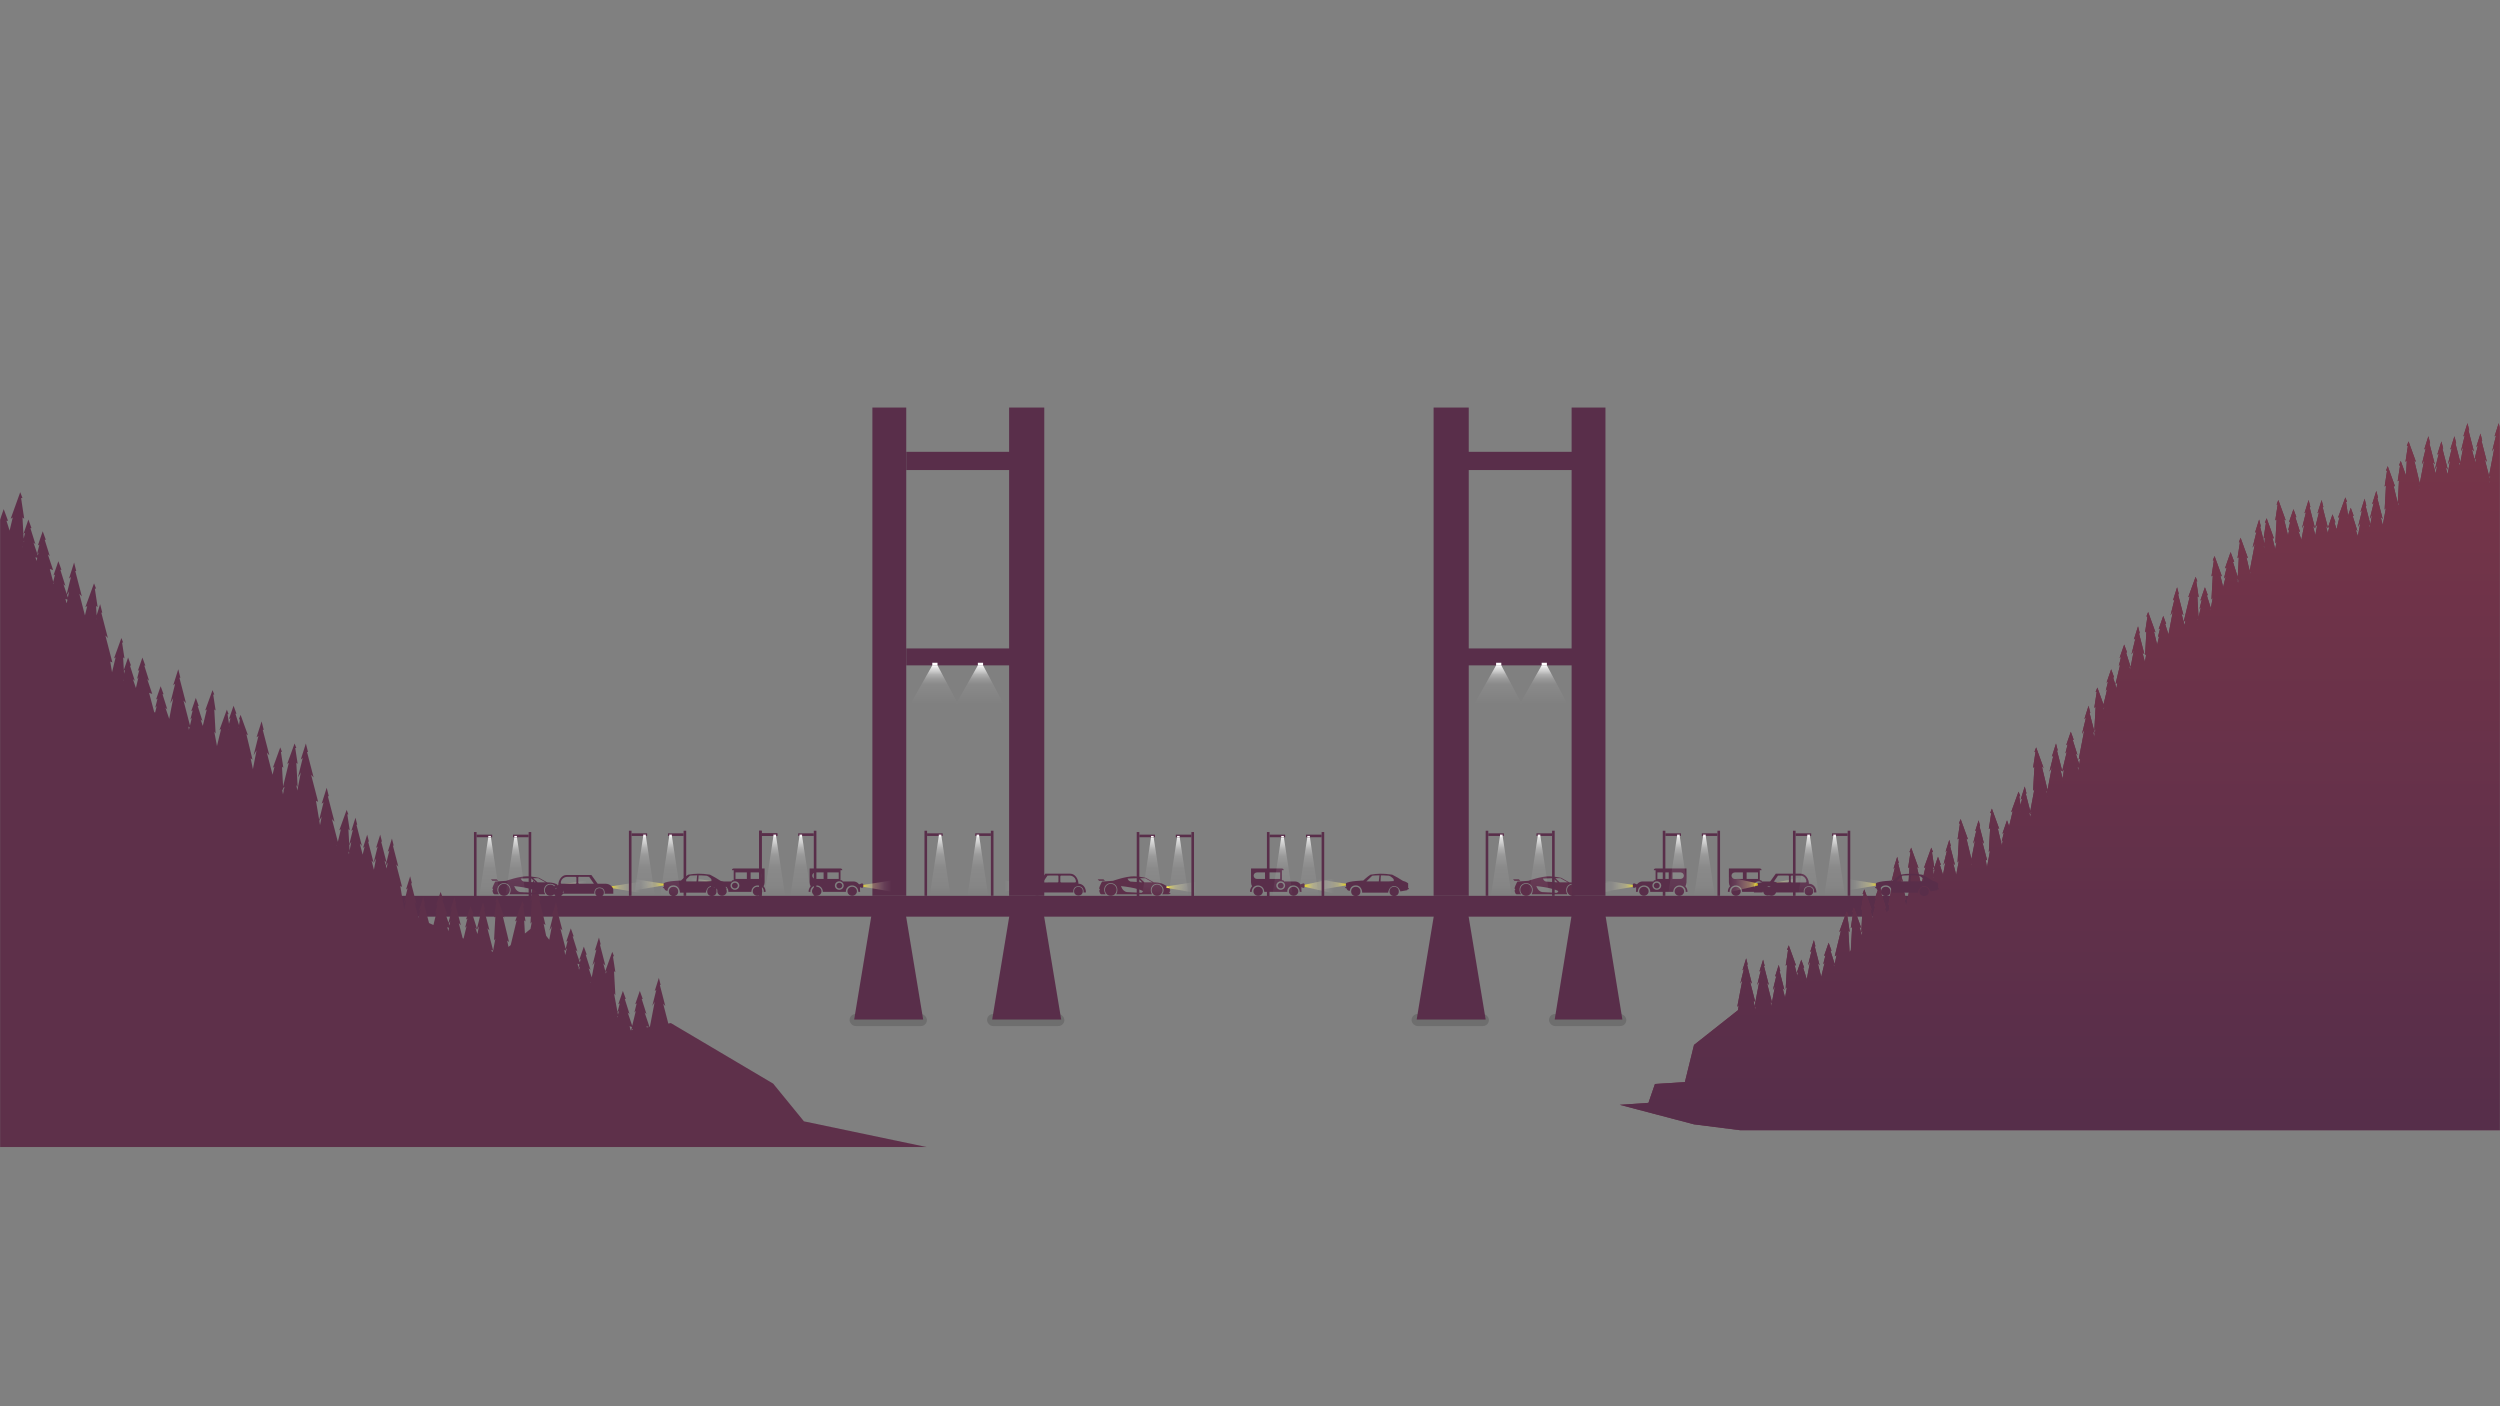 <svg width="1920" height="1080" viewBox="0 0 1920 1080" fill="none" xmlns="http://www.w3.org/2000/svg">
<rect x="0" y="0" width="1920" height="1080" fill="#808080" stroke="none"/>
<mask id="mask0" mask-type="alpha" maskUnits="userSpaceOnUse" x="0" y="299" width="1920" height="582">
<rect y="299" width="1920" height="582" fill="#C4C4C4"/>
</mask>
<g mask="url(#mask0)">
<ellipse cx="1207.66" cy="683.673" rx="4.202" ry="4.327" fill="#5D2F4A"/>
<ellipse cx="1172.08" cy="683.385" rx="4.482" ry="4.615" fill="#5D2F4A"/>
<path fill-rule="evenodd" clip-rule="evenodd" d="M1165.36 677.039L1173.77 676.462C1173.77 676.462 1183.53 672.941 1190.01 673.001C1193.54 673.033 1198.97 674.155 1198.97 674.155L1205.14 677.616C1205.14 677.616 1208.26 677.683 1210.18 678.193C1213.02 678.948 1216.9 681.655 1216.9 681.655C1216.9 681.655 1217.74 682.816 1217.74 683.674C1217.74 684.532 1216.9 685.693 1216.9 685.693C1216.9 685.693 1218.02 686.084 1218.02 686.27C1218.02 686.456 1216.9 686.847 1216.9 686.847H1211.58C1214.1 683.385 1211.86 678.769 1207.66 678.769C1203.46 678.769 1201.5 683.096 1203.74 686.847H1176.29C1178.53 682.809 1176.29 678.193 1172.08 678.193C1167.88 678.193 1165.36 682.809 1168.16 686.847H1164.8C1164.8 686.847 1164.05 686.847 1163.68 685.693L1163.12 683.962C1163.12 683.962 1163.68 683.704 1163.68 683.385C1163.68 682.809 1163.12 682.232 1163.12 682.232C1163.12 682.232 1163.43 681.166 1163.68 680.501C1164.21 679.09 1165.36 677.039 1165.36 677.039ZM1179.93 680.5C1179.93 680.5 1181.05 684.539 1184.41 685.115L1195.61 685.692C1195.61 685.692 1196.73 685.176 1196.73 684.539C1196.73 683.962 1193.46 682.971 1190.57 682.231C1186.91 681.291 1179.93 680.5 1179.93 680.5ZM1184.97 674.732L1192.81 674.463C1193.93 675.327 1196.17 677.636 1196.17 677.636L1187.21 677.04C1185.81 676.463 1185.49 675.89 1184.97 674.732ZM1194.49 674.443L1197.85 677.616H1204.02L1198.41 674.443H1194.49Z" fill="#5D2F4A"/>
<path d="M1162 675.307H1166.48L1167.6 676.46H1163.12L1162 675.307Z" fill="#5D2F4A"/>
<path d="M1215 680.5L1216 681L1217 681.5V682H1215V680.5Z" fill="white"/>
<path d="M1215 681.946V680.757L1245 676V687L1215 681.946Z" fill="url(#paint0_linear)" fill-opacity="0.8"/>
<path d="M794 680.946V679.757L764 675V686L794 680.946Z" fill="url(#paint1_linear)" fill-opacity="0.8"/>
<rect x="670" y="313" width="26" height="375" fill="#592E4A"/>
<rect x="652.5" y="778.771" width="59.376" height="9.236" rx="4.618" fill="#444444" fill-opacity="0.29"/>
<path d="M669.25 703H695.75L709 783H656L669.25 703Z" fill="#592E4A"/>
<rect x="758.059" y="778.771" width="59.376" height="9.236" rx="4.618" fill="#444444" fill-opacity="0.29"/>
<path d="M775.25 703H801.75L815 783H762L775.25 703Z" fill="#592E4A"/>
<rect x="775" y="313" width="27" height="375" fill="#592E4A"/>
<rect x="696" y="347" width="80" height="14" fill="#592E4A"/>
<rect x="696" y="498" width="80" height="13" fill="#592E4A"/>
<rect x="1101" y="313" width="27" height="375" fill="#592E4A"/>
<rect x="1084.09" y="778.771" width="59.376" height="9.236" rx="4.618" fill="#444444" fill-opacity="0.29"/>
<rect x="1189.64" y="778.771" width="59.376" height="9.236" rx="4.618" fill="#444444" fill-opacity="0.29"/>
<path d="M1101.25 703H1127.75L1141 783H1088L1101.25 703Z" fill="#592E4A"/>
<path d="M1207 703H1233L1246 783H1194L1207 703Z" fill="#592E4A"/>
<rect x="1207" y="313" width="26" height="375" fill="#592E4A"/>
<rect x="1127" y="347" width="81" height="14" fill="#592E4A"/>
<rect x="1127" y="498" width="81" height="13" fill="#592E4A"/>
<rect x="288" y="688" width="1240" height="16" fill="#592E4A"/>
<path fill-rule="evenodd" clip-rule="evenodd" d="M1266 847L1244 848.5L1301 863.5L1336.5 868H2101V255L2035.5 275.5L1982 281L1932.5 322.5L1923.41 349.045L1922.34 344.907L1923.94 346.627L1919.75 330.407H1920.36L1919.01 325L1915.8 335.199L1917.03 334.216L1913.95 346.627L1915.8 343.432L1911.57 365.427L1908.34 352.907L1909.94 354.627L1905.75 338.407H1906.36L1905.01 333L1901.8 343.199L1903.03 342.216L1900.39 352.853L1898.34 344.907L1899.94 346.627L1895.75 330.407H1896.36L1895.01 325L1891.8 335.199L1893.03 334.216L1889.95 346.627L1891.8 343.432L1889.55 355.12L1885.75 340.407H1886.36L1885.01 335L1881.8 345.199L1883.03 344.216L1879.95 356.627L1881.8 353.432L1879.72 364.254L1878.34 358.907L1879.94 360.627L1875.75 344.407H1876.36L1875.01 339L1871.8 349.199L1873.03 348.216L1869.95 360.627L1871.8 357.432L1870.6 363.668L1868.34 354.907L1869.94 356.627L1865.75 340.407H1866.36L1865.01 335L1861.8 345.199L1863.03 344.216L1859.95 356.627L1861.8 353.432L1858.38 371.188L1854.2 353.852L1855.44 354.666L1849.77 339L1848.43 342.459H1849.25L1847.4 354.666L1848.43 353.852L1847.8 365.147L1843.77 354L1842.43 357.459H1843.25L1841.4 369.666L1842.43 368.852L1841.46 386.343L1838.2 372.852L1839.44 373.666L1833.77 358L1832.43 361.459H1833.25L1831.4 373.666L1832.43 372.852L1831.4 391.366L1832.43 389.941L1829.96 403.182L1828.34 396.907L1829.94 398.627L1825.75 382.407H1826.36L1825.01 377L1821.8 387.199L1823.03 386.216L1819.95 398.627L1821.8 395.432L1820.42 402.607L1816.75 388.407H1817.36L1816.01 383L1812.8 393.199L1814.03 392.216L1810.95 404.627L1812.8 401.432L1810.82 411.734L1809.07 406.561L1810.51 407.86L1806.82 396.17H1807.62L1805.38 390L1803.33 395.921L1801.75 385.459H1802.57L1801.23 382L1795.56 397.666L1796.8 396.852L1794.48 406.443L1792.82 401.17H1793.62L1791.38 395L1787.85 405.229L1788.97 404.579L1787.75 409.395L1786.34 403.907L1787.94 405.627L1783.75 389.407H1784.36L1783.01 384L1779.8 394.199L1781.03 393.216L1777.95 405.627L1779.8 402.432L1778.16 410.961L1776.34 403.907L1777.94 405.627L1773.75 389.407H1774.36L1773.01 384L1769.8 394.199L1771.03 393.216L1767.95 405.627L1769.8 402.432L1767.46 414.618L1765.07 407.561L1766.51 408.86L1762.82 397.17H1763.62L1761.38 391L1757.85 401.229L1758.97 400.579L1757.21 407.561L1758.33 406.262L1757.16 411.109L1754.2 398.852L1755.44 399.666L1749.77 384L1748.43 387.459H1749.25L1747.4 399.666L1748.43 398.852L1747.4 417.366L1748.43 415.941L1747.35 421.744L1745.2 412.852L1746.44 413.666L1740.77 398L1739.43 401.459H1740.25L1738.4 413.666L1739.43 412.852L1739.16 417.623L1735.75 404.407H1736.36L1735.01 399L1731.8 409.199L1733.03 408.216L1729.95 420.627L1731.8 417.432L1727.76 438.449L1725.2 427.852L1726.44 428.666L1720.77 413L1719.43 416.459H1720.25L1718.4 428.666L1719.43 427.852L1718.58 443.165L1714.9 431.572H1715.89L1713.11 424L1708.75 436.554L1710.14 435.756L1707.96 444.325L1709.35 442.731L1707.37 450.853L1705.2 441.852L1706.44 442.666L1700.77 427L1699.43 430.459H1700.25L1698.4 442.666L1699.43 441.852L1698.4 460.366L1699.43 458.941L1697.92 467.006L1694.82 457.17H1695.62L1693.38 451L1689.85 461.229L1690.97 460.579L1689.21 467.561L1690.33 466.262L1688.47 473.972L1687.57 457.852L1688.6 458.666L1686.75 446.459H1687.57L1686.23 443L1680.56 458.666L1681.8 457.852L1677.06 477.484L1678.5 476.366L1677.72 480.127L1675.34 470.907L1676.94 472.627L1672.75 456.407H1673.36L1672.01 451L1668.8 461.199L1670.03 460.216L1666.95 472.627L1668.8 469.432L1665.37 487.255L1662.82 479.17H1663.62L1661.38 473L1657.85 483.229L1658.97 482.579L1657.21 489.561L1658.33 488.262L1656.68 495.107L1654.2 484.852L1655.44 485.666L1649.77 470L1648.43 473.459H1649.25L1647.4 485.666L1648.43 484.852L1647.4 503.366L1648.43 501.941L1647.24 508.292L1645.34 500.907L1646.94 502.627L1642.75 486.407H1643.36L1642.01 481L1638.8 491.199L1640.03 490.216L1636.95 502.627L1638.8 499.432L1636.33 512.284L1632.82 501.17H1633.62L1631.38 495L1627.85 505.229L1628.97 504.579L1627.21 511.561L1628.33 510.262L1624.64 525.524L1626.08 524.225L1625.47 528.571L1622.82 520.17H1623.62L1621.38 514L1617.85 524.229L1618.97 523.579L1617.21 530.561L1618.33 529.262L1615.48 541.035L1610.77 528L1609.43 531.459H1610.25L1608.4 543.666L1609.43 542.852L1608.4 561.366L1609.43 559.941L1608.83 563.179L1604.75 547.407H1605.36L1604.01 542L1600.8 552.199L1602.03 551.216L1598.95 563.627L1600.8 560.432L1596.36 583.534L1597.59 582.182L1596.9 586.93L1594.07 578.561L1595.51 579.86L1591.82 568.17H1592.62L1590.38 562L1586.85 572.229L1587.97 571.579L1586.21 578.561L1587.33 577.262L1583.77 591.978L1579.75 576.407H1580.36L1579.01 571L1575.8 581.199L1577.03 580.216L1573.95 592.627L1575.8 589.432L1572.49 606.631L1568.2 588.852L1569.44 589.666L1563.77 574L1562.43 577.459H1563.25L1561.4 589.666L1562.43 588.852L1561.4 607.366L1562.43 605.941L1559.25 622.962L1555.75 609.407H1556.36L1555.01 604L1551.8 614.199L1553.03 613.216L1551.78 618.26L1550.75 611.459H1551.57L1550.23 608L1544.56 623.666L1545.8 622.852L1543 634.456L1541.38 630L1537.85 640.229L1538.97 639.579L1537.21 646.561L1538.33 645.262L1537.4 649.109L1534.2 635.852L1535.44 636.666L1529.77 621L1528.43 624.459H1529.25L1527.4 636.666L1528.43 635.852L1527.4 654.366L1528.43 652.941L1525.98 666.066L1524.99 660.203L1526.13 660.712L1522.39 646.475L1523.74 647.898L1520.21 634.475H1520.73L1519.58 630L1516.88 638.441L1517.92 637.627L1515.32 647.898L1516.88 645.254L1514.04 659.771L1510.2 643.852L1511.44 644.666L1505.77 629L1504.43 632.459H1505.25L1503.4 644.666L1504.43 643.852L1503.4 662.366L1504.43 660.941L1502.38 671.928L1500.04 662.847L1501.47 664.39L1497.72 649.847H1498.27L1497.06 645L1494.19 654.144L1495.29 653.263L1492.53 664.39L1494.19 661.525L1492.22 671.777L1489.82 664.17H1490.62L1488.38 658L1485.54 666.239L1483.75 654.459H1484.57L1483.23 651L1477.56 666.666L1478.8 665.852L1475.5 679.522L1472.2 665.852L1473.44 666.666L1467.77 651L1466.43 654.459H1467.25L1465.4 666.666L1466.43 665.852L1465.4 684.366L1466.43 682.941L1463.82 696.897L1462.8 690.72L1464.01 691.271L1460.04 675.847L1461.47 677.39L1457.72 662.847H1458.27L1457.06 658L1454.19 667.144L1455.29 666.263L1452.53 677.39L1454.19 674.525L1450.21 695.237L1451.32 694.025L1450.45 700.011L1448.38 700.453L1447.07 696.561L1448.51 697.86L1444.82 686.17H1445.62L1443.38 680L1439.85 690.229L1440.97 689.579L1439.21 696.561L1440.33 695.262L1437.95 705.106L1436.2 697.852L1437.44 698.666L1431.77 683L1430.43 686.459H1431.25L1429.4 698.666L1430.43 697.852L1429.4 716.366L1430.43 714.941L1429.78 718.409L1428.2 711.852L1429.44 712.666L1423.77 697L1422.43 700.459H1423.25L1421.4 712.666L1422.43 711.852L1421.43 729.844L1420.47 731.072L1419.57 714.852L1420.6 715.666L1418.75 703.459H1419.57L1418.23 700L1412.56 715.666L1413.8 714.852L1409.06 734.484L1410.5 733.366L1409.04 740.373L1405.82 730.17H1406.62L1404.38 724L1400.85 734.229L1401.97 733.579L1400.21 740.561L1401.33 739.262L1398.7 750.16L1396.04 739.847L1397.47 741.39L1393.72 726.847H1394.27L1393.06 722L1390.19 731.144L1391.29 730.263L1388.53 741.39L1390.19 738.525L1387.6 751.992L1384.82 743.17H1385.62L1383.38 737L1379.85 747.229L1380.97 746.579L1380.26 749.391L1378.2 740.852L1379.44 741.666L1373.77 726L1372.43 729.459H1373.25L1371.4 741.666L1372.43 740.852L1371.4 759.366L1372.43 757.941L1370.91 766.098L1369.04 758.847L1370.47 760.39L1366.72 745.847H1367.27L1366.06 741L1363.19 750.144L1364.29 749.263L1361.53 760.39L1363.19 757.525L1360.86 769.67L1357.04 754.847L1358.47 756.39L1354.72 741.847H1355.27L1354.06 737L1351.19 746.144L1352.29 745.263L1349.53 756.39L1351.19 753.525L1347.48 772.839L1346.8 768.72L1348.01 769.271L1344.04 753.847L1345.47 755.39L1341.72 740.847H1342.27L1341.06 736L1338.19 745.144L1339.29 744.263L1336.53 755.39L1338.19 752.525L1334.21 773.237L1335.32 772.025L1334.77 775.819L1301 802.5L1294 831L1271 832.5L1266 847ZM1841.96 388.442L1842.43 385.941L1841.63 387.051L1841.96 388.442ZM1858.38 376.611L1858.59 375.182L1858.18 375.633L1858.38 376.611ZM1857.84 374.015L1858.07 372.812L1857.5 372.366L1857.84 374.015ZM1718.47 445.043L1718.4 446.366L1719.01 445.523L1719.28 445.762L1718.88 447.88L1717.67 444.325L1718.47 445.043ZM1728.34 440.877L1728.59 439.182L1728.07 439.75L1728.34 440.877ZM1719.32 445.512L1719.23 445.218L1719.43 444.941L1719.32 445.512ZM1739.05 419.672L1738.96 421.315L1738.34 418.907L1739.05 419.672ZM1697.71 468.142L1697.07 467.561L1697.55 468.997L1697.71 468.142ZM1608.78 563.449L1607.34 561.907L1608.34 565.785L1608.78 563.449ZM1615.79 545.303L1616.06 543.416L1615.95 543.346L1615.43 543.813L1615.79 545.303ZM1571.5 607.366L1572.24 607.942L1571.94 609.495L1571.5 607.366ZM1572.47 612.022L1572.35 611.447L1572.59 611.182L1572.47 612.022ZM1559.69 625.36L1559.24 627.402L1558.34 623.907L1559.69 625.36ZM1560.16 623.234L1559.78 624.986L1559.47 623.796L1560.16 623.234ZM1513.5 662.366L1513.53 662.392L1513.52 662.461L1513.5 662.366ZM1513.97 664.654L1513.77 663.693L1514.18 663.254L1513.97 664.654ZM1475.5 684.38L1475.5 684.37L1475.5 684.368L1475.5 684.37L1475.5 684.38ZM1802.77 400.391L1802.97 399.579L1802.73 399.72L1802.77 400.391ZM1802.63 397.961L1802.92 397.127L1802.57 396.852L1802.63 397.961ZM1687.57 474.941L1688.07 475.628L1687.86 476.488L1687.57 474.941ZM1551.6 623.45L1551.7 622.953L1551.57 622.852L1551.6 623.45ZM1484.57 665.852L1485.43 666.534L1484.85 668.229L1485.97 667.579L1484.9 671.814L1484.57 665.852ZM1485.05 674.433L1485 673.64L1485.33 673.262L1485.05 674.433ZM1408.85 741.269L1408.07 740.561L1408.64 742.27L1408.85 741.269ZM1419.61 732.175L1419.68 732.092L1419.57 731.941L1419.61 732.175ZM1788.06 410.575L1788.16 410.966L1788.33 410.262L1788.06 410.575ZM1766.51 418.114L1766.77 418.201L1766.67 418.713L1766.51 418.114ZM1635.07 511.561L1636.26 512.636L1635.96 514.199L1635.07 511.561ZM1625.18 530.661L1625.15 530.821L1625.07 530.561L1625.18 530.661ZM1595.51 589.114L1596.53 589.46L1596.2 591.724L1595.51 589.114ZM1585.08 591.225L1584.14 597.9L1582.34 590.907L1583.68 592.35L1583.64 592.524L1583.75 592.424L1583.94 592.627L1583.86 592.324L1585.08 591.225ZM1398.87 754.752L1398.84 754.965L1398.8 754.72L1398.87 754.752ZM1387.22 754.008L1387.27 753.743L1387.07 753.561L1387.22 754.008ZM1888.34 354.907L1889.38 356.023L1889.06 357.693L1888.34 354.907ZM1901.04 355.376L1901.8 351.432L1900.57 353.553L1901.04 355.376ZM1912.2 367.868L1911.75 366.108L1912.59 365.182L1912.2 367.868ZM1911.42 369.496L1911.93 369.726L1911.71 371.233L1911.42 369.496ZM1820.19 403.817L1819.92 405.18L1819.34 402.907L1820.19 403.817ZM1360.76 770.158L1360.29 772.653L1359.8 769.72L1360.76 770.158ZM1347.64 773.773L1347.83 774.931L1348.02 775.065L1348.32 773.025L1347.64 773.773Z" fill="#683249"/>
<path fill-rule="evenodd" clip-rule="evenodd" d="M1266 847L1244 848.5L1301 863.5L1336.5 868H2101V255L2035.5 275.5L1982 281L1932.5 322.5L1923.41 349.045L1922.34 344.907L1923.94 346.627L1919.75 330.407H1920.36L1919.01 325L1915.8 335.199L1917.03 334.216L1913.95 346.627L1915.8 343.432L1911.57 365.427L1908.34 352.907L1909.94 354.627L1905.75 338.407H1906.36L1905.01 333L1901.8 343.199L1903.03 342.216L1900.39 352.853L1898.34 344.907L1899.94 346.627L1895.75 330.407H1896.36L1895.01 325L1891.8 335.199L1893.03 334.216L1889.95 346.627L1891.8 343.432L1889.55 355.12L1885.75 340.407H1886.36L1885.01 335L1881.8 345.199L1883.03 344.216L1879.95 356.627L1881.8 353.432L1879.72 364.254L1878.34 358.907L1879.94 360.627L1875.75 344.407H1876.36L1875.01 339L1871.8 349.199L1873.03 348.216L1869.95 360.627L1871.8 357.432L1870.6 363.668L1868.34 354.907L1869.94 356.627L1865.75 340.407H1866.36L1865.01 335L1861.8 345.199L1863.03 344.216L1859.95 356.627L1861.8 353.432L1858.38 371.188L1854.2 353.852L1855.44 354.666L1849.77 339L1848.43 342.459H1849.25L1847.4 354.666L1848.43 353.852L1847.8 365.147L1843.77 354L1842.43 357.459H1843.25L1841.4 369.666L1842.43 368.852L1841.46 386.343L1838.2 372.852L1839.44 373.666L1833.77 358L1832.43 361.459H1833.25L1831.4 373.666L1832.43 372.852L1831.4 391.366L1832.43 389.941L1829.96 403.182L1828.34 396.907L1829.94 398.627L1825.75 382.407H1826.36L1825.01 377L1821.8 387.199L1823.03 386.216L1819.95 398.627L1821.8 395.432L1820.42 402.607L1816.75 388.407H1817.36L1816.01 383L1812.8 393.199L1814.03 392.216L1810.95 404.627L1812.8 401.432L1810.82 411.734L1809.07 406.561L1810.51 407.86L1806.82 396.17H1807.62L1805.38 390L1803.33 395.921L1801.75 385.459H1802.57L1801.23 382L1795.56 397.666L1796.8 396.852L1794.48 406.443L1792.82 401.17H1793.62L1791.38 395L1787.85 405.229L1788.97 404.579L1787.75 409.395L1786.34 403.907L1787.94 405.627L1783.75 389.407H1784.36L1783.01 384L1779.8 394.199L1781.03 393.216L1777.95 405.627L1779.8 402.432L1778.16 410.961L1776.34 403.907L1777.94 405.627L1773.75 389.407H1774.36L1773.01 384L1769.8 394.199L1771.03 393.216L1767.95 405.627L1769.8 402.432L1767.46 414.618L1765.07 407.561L1766.51 408.86L1762.82 397.17H1763.62L1761.38 391L1757.85 401.229L1758.97 400.579L1757.21 407.561L1758.33 406.262L1757.16 411.109L1754.2 398.852L1755.44 399.666L1749.77 384L1748.43 387.459H1749.25L1747.4 399.666L1748.43 398.852L1747.4 417.366L1748.43 415.941L1747.35 421.744L1745.2 412.852L1746.44 413.666L1740.77 398L1739.43 401.459H1740.25L1738.4 413.666L1739.43 412.852L1739.16 417.623L1735.75 404.407H1736.36L1735.01 399L1731.8 409.199L1733.03 408.216L1729.95 420.627L1731.8 417.432L1727.76 438.449L1725.2 427.852L1726.44 428.666L1720.77 413L1719.43 416.459H1720.25L1718.4 428.666L1719.43 427.852L1718.58 443.165L1714.9 431.572H1715.89L1713.11 424L1708.75 436.554L1710.14 435.756L1707.96 444.325L1709.35 442.731L1707.37 450.853L1705.2 441.852L1706.44 442.666L1700.77 427L1699.43 430.459H1700.25L1698.4 442.666L1699.43 441.852L1698.4 460.366L1699.43 458.941L1697.92 467.006L1694.82 457.17H1695.62L1693.38 451L1689.85 461.229L1690.97 460.579L1689.21 467.561L1690.33 466.262L1688.47 473.972L1687.57 457.852L1688.6 458.666L1686.75 446.459H1687.57L1686.23 443L1680.56 458.666L1681.8 457.852L1677.06 477.484L1678.5 476.366L1677.72 480.127L1675.34 470.907L1676.94 472.627L1672.75 456.407H1673.36L1672.01 451L1668.8 461.199L1670.03 460.216L1666.95 472.627L1668.8 469.432L1665.37 487.255L1662.82 479.17H1663.62L1661.38 473L1657.85 483.229L1658.97 482.579L1657.21 489.561L1658.33 488.262L1656.68 495.107L1654.2 484.852L1655.44 485.666L1649.77 470L1648.43 473.459H1649.25L1647.4 485.666L1648.43 484.852L1647.4 503.366L1648.43 501.941L1647.24 508.292L1645.34 500.907L1646.94 502.627L1642.75 486.407H1643.36L1642.01 481L1638.8 491.199L1640.03 490.216L1636.95 502.627L1638.8 499.432L1636.33 512.284L1632.82 501.17H1633.62L1631.38 495L1627.85 505.229L1628.97 504.579L1627.21 511.561L1628.33 510.262L1624.64 525.524L1626.08 524.225L1625.47 528.571L1622.82 520.17H1623.62L1621.38 514L1617.85 524.229L1618.97 523.579L1617.21 530.561L1618.33 529.262L1615.48 541.035L1610.77 528L1609.43 531.459H1610.25L1608.4 543.666L1609.43 542.852L1608.4 561.366L1609.43 559.941L1608.83 563.179L1604.75 547.407H1605.36L1604.01 542L1600.8 552.199L1602.03 551.216L1598.95 563.627L1600.8 560.432L1596.36 583.534L1597.59 582.182L1596.9 586.93L1594.07 578.561L1595.51 579.86L1591.82 568.17H1592.62L1590.38 562L1586.85 572.229L1587.97 571.579L1586.21 578.561L1587.33 577.262L1583.77 591.978L1579.75 576.407H1580.36L1579.01 571L1575.8 581.199L1577.03 580.216L1573.95 592.627L1575.8 589.432L1572.49 606.631L1568.2 588.852L1569.44 589.666L1563.77 574L1562.43 577.459H1563.25L1561.4 589.666L1562.43 588.852L1561.4 607.366L1562.43 605.941L1559.25 622.962L1555.75 609.407H1556.36L1555.01 604L1551.8 614.199L1553.03 613.216L1551.78 618.26L1550.75 611.459H1551.57L1550.23 608L1544.56 623.666L1545.8 622.852L1543 634.456L1541.38 630L1537.85 640.229L1538.97 639.579L1537.21 646.561L1538.33 645.262L1537.4 649.109L1534.2 635.852L1535.44 636.666L1529.77 621L1528.43 624.459H1529.25L1527.4 636.666L1528.43 635.852L1527.4 654.366L1528.43 652.941L1525.98 666.066L1524.99 660.203L1526.13 660.712L1522.39 646.475L1523.74 647.898L1520.21 634.475H1520.73L1519.58 630L1516.88 638.441L1517.92 637.627L1515.32 647.898L1516.88 645.254L1514.04 659.771L1510.2 643.852L1511.44 644.666L1505.77 629L1504.43 632.459H1505.25L1503.4 644.666L1504.43 643.852L1503.4 662.366L1504.43 660.941L1502.38 671.928L1500.04 662.847L1501.47 664.39L1497.72 649.847H1498.27L1497.06 645L1494.19 654.144L1495.29 653.263L1492.53 664.39L1494.19 661.525L1492.22 671.777L1489.82 664.17H1490.62L1488.38 658L1485.54 666.239L1483.75 654.459H1484.57L1483.23 651L1477.56 666.666L1478.8 665.852L1475.5 679.522L1472.2 665.852L1473.44 666.666L1467.77 651L1466.43 654.459H1467.25L1465.4 666.666L1466.43 665.852L1465.4 684.366L1466.43 682.941L1463.82 696.897L1462.8 690.72L1464.01 691.271L1460.04 675.847L1461.47 677.39L1457.72 662.847H1458.27L1457.06 658L1454.19 667.144L1455.29 666.263L1452.53 677.39L1454.19 674.525L1450.21 695.237L1451.32 694.025L1450.45 700.011L1448.38 700.453L1447.07 696.561L1448.51 697.86L1444.82 686.17H1445.62L1443.38 680L1439.85 690.229L1440.97 689.579L1439.21 696.561L1440.33 695.262L1437.95 705.106L1436.2 697.852L1437.44 698.666L1431.77 683L1430.43 686.459H1431.25L1429.4 698.666L1430.43 697.852L1429.4 716.366L1430.43 714.941L1429.78 718.409L1428.2 711.852L1429.44 712.666L1423.77 697L1422.43 700.459H1423.25L1421.4 712.666L1422.43 711.852L1421.43 729.844L1420.47 731.072L1419.57 714.852L1420.6 715.666L1418.75 703.459H1419.57L1418.23 700L1412.56 715.666L1413.8 714.852L1409.06 734.484L1410.5 733.366L1409.04 740.373L1405.82 730.17H1406.62L1404.38 724L1400.85 734.229L1401.97 733.579L1400.21 740.561L1401.33 739.262L1398.7 750.16L1396.04 739.847L1397.47 741.39L1393.72 726.847H1394.27L1393.06 722L1390.19 731.144L1391.29 730.263L1388.53 741.39L1390.19 738.525L1387.6 751.992L1384.82 743.17H1385.62L1383.38 737L1379.85 747.229L1380.97 746.579L1380.26 749.391L1378.2 740.852L1379.44 741.666L1373.77 726L1372.43 729.459H1373.25L1371.4 741.666L1372.43 740.852L1371.4 759.366L1372.43 757.941L1370.91 766.098L1369.04 758.847L1370.47 760.39L1366.72 745.847H1367.27L1366.06 741L1363.19 750.144L1364.29 749.263L1361.53 760.39L1363.19 757.525L1360.86 769.67L1357.04 754.847L1358.47 756.39L1354.72 741.847H1355.27L1354.06 737L1351.19 746.144L1352.29 745.263L1349.53 756.39L1351.19 753.525L1347.48 772.839L1346.8 768.72L1348.01 769.271L1344.04 753.847L1345.47 755.39L1341.72 740.847H1342.27L1341.06 736L1338.19 745.144L1339.29 744.263L1336.53 755.39L1338.19 752.525L1334.21 773.237L1335.32 772.025L1334.77 775.819L1301 802.5L1294 831L1271 832.5L1266 847ZM1841.96 388.442L1842.43 385.941L1841.63 387.051L1841.96 388.442ZM1858.38 376.611L1858.59 375.182L1858.18 375.633L1858.38 376.611ZM1857.84 374.015L1858.07 372.812L1857.5 372.366L1857.84 374.015ZM1718.47 445.043L1718.4 446.366L1719.01 445.523L1719.28 445.762L1718.88 447.88L1717.67 444.325L1718.47 445.043ZM1728.34 440.877L1728.59 439.182L1728.07 439.75L1728.34 440.877ZM1719.32 445.512L1719.23 445.218L1719.43 444.941L1719.32 445.512ZM1739.05 419.672L1738.96 421.315L1738.34 418.907L1739.05 419.672ZM1697.71 468.142L1697.07 467.561L1697.55 468.997L1697.71 468.142ZM1608.78 563.449L1607.34 561.907L1608.34 565.785L1608.78 563.449ZM1615.79 545.303L1616.06 543.416L1615.95 543.346L1615.43 543.813L1615.79 545.303ZM1571.5 607.366L1572.24 607.942L1571.94 609.495L1571.5 607.366ZM1572.47 612.022L1572.35 611.447L1572.59 611.182L1572.47 612.022ZM1559.69 625.36L1559.24 627.402L1558.34 623.907L1559.69 625.36ZM1560.16 623.234L1559.78 624.986L1559.47 623.796L1560.16 623.234ZM1513.5 662.366L1513.53 662.392L1513.52 662.461L1513.5 662.366ZM1513.97 664.654L1513.77 663.693L1514.18 663.254L1513.97 664.654ZM1475.5 684.38L1475.5 684.37L1475.5 684.368L1475.5 684.37L1475.5 684.38ZM1802.77 400.391L1802.97 399.579L1802.73 399.72L1802.77 400.391ZM1802.63 397.961L1802.92 397.127L1802.57 396.852L1802.63 397.961ZM1687.57 474.941L1688.07 475.628L1687.86 476.488L1687.57 474.941ZM1551.6 623.45L1551.7 622.953L1551.57 622.852L1551.6 623.45ZM1484.57 665.852L1485.43 666.534L1484.85 668.229L1485.97 667.579L1484.9 671.814L1484.57 665.852ZM1485.05 674.433L1485 673.64L1485.33 673.262L1485.05 674.433ZM1408.85 741.269L1408.07 740.561L1408.64 742.27L1408.85 741.269ZM1419.61 732.175L1419.68 732.092L1419.57 731.941L1419.61 732.175ZM1788.06 410.575L1788.16 410.966L1788.33 410.262L1788.06 410.575ZM1766.51 418.114L1766.77 418.201L1766.67 418.713L1766.51 418.114ZM1635.07 511.561L1636.26 512.636L1635.96 514.199L1635.07 511.561ZM1625.18 530.661L1625.15 530.821L1625.07 530.561L1625.18 530.661ZM1595.51 589.114L1596.53 589.46L1596.2 591.724L1595.51 589.114ZM1585.08 591.225L1584.14 597.9L1582.34 590.907L1583.68 592.35L1583.64 592.524L1583.75 592.424L1583.94 592.627L1583.86 592.324L1585.08 591.225ZM1398.87 754.752L1398.84 754.965L1398.8 754.72L1398.87 754.752ZM1387.22 754.008L1387.27 753.743L1387.07 753.561L1387.22 754.008ZM1888.34 354.907L1889.38 356.023L1889.06 357.693L1888.34 354.907ZM1901.04 355.376L1901.8 351.432L1900.57 353.553L1901.04 355.376ZM1912.2 367.868L1911.75 366.108L1912.59 365.182L1912.2 367.868ZM1911.42 369.496L1911.93 369.726L1911.71 371.233L1911.42 369.496ZM1820.19 403.817L1819.92 405.18L1819.34 402.907L1820.19 403.817ZM1360.76 770.158L1360.29 772.653L1359.8 769.72L1360.76 770.158ZM1347.64 773.773L1347.83 774.931L1348.02 775.065L1348.32 773.025L1347.64 773.773Z" fill="url(#paint2_linear)"/>
<path fill-rule="evenodd" clip-rule="evenodd" d="M-294 185L-165.867 271.905L-142.986 249.035L-1.864 404.513L2.849 391L6.151 399.974H4.972L7.376 407.51L9.8 397.383L8.2 398.445L15.533 378L17.267 382.514H16.2L18.6 398.445L17.267 397.383L18.163 413.628L19.264 409.232L18.076 409.926L21.811 399L24.189 405.59H23.34L27.245 418.077L25.717 416.69L28.542 425.107L30.264 418.232L29.076 418.926L32.811 408L35.189 414.59H34.34L38.245 427.077L36.717 425.69L40.792 437.83L38.245 436.963L40.854 446.861L42.264 441.232L41.075 441.926L44.811 431L47.189 437.59H46.34L50.245 450.077L48.717 448.69L51.247 456.226L54.513 443.123L53.02 444.309L56.903 432L58.545 438.525H57.799L62.877 458.102L60.935 456.025L65.236 472.634L67 465.369L65.546 466.321L72.212 448L73.788 452.045H72.818L75 466.321L73.788 465.369L74.192 472.592L76.903 464L78.546 470.525H77.799L82.877 490.102L80.935 488.025L86.312 508.788L84.669 508.047L86.042 516.276L88.8 504.852L87.564 505.666L93.23 490L94.57 493.459H93.746L95.6 505.666L94.57 504.852L95.106 514.485L98.377 505L100.623 511.17H99.821L103.509 522.86L102.066 521.561L104.371 528.367L106.33 520.262L105.208 521.561L106.972 514.579L105.849 515.229L109.377 505L111.623 511.17H110.821L114.509 522.86L113.066 521.561L116.915 532.926L114.509 532.114L118.426 546.843L119.115 547.289L120.33 542.262L119.208 543.561L120.972 536.579L119.849 537.229L123.377 527L125.623 533.17H124.821L128.509 544.86L127.066 543.561L129.961 552.108L133.019 536.246L130.779 540.102L134.513 525.123L133.019 526.309L136.903 514L138.545 520.525H137.799L142.877 540.102L140.935 538.025L145.898 557.189L147.33 551.262L146.208 552.561L147.972 545.579L146.849 546.229L150.377 536L152.623 542.17H151.821L155.509 553.86L154.066 552.561L155.743 557.514L158.8 544.852L157.564 545.666L163.23 530L164.57 533.459H163.745L165.6 545.666L164.57 544.852L165.6 563.366L164.57 561.941L166.631 572.98L169.8 559.852L168.564 560.666L174.23 545L175.57 548.459H174.745L175.877 555.91L176.972 551.579L175.849 552.229L179.377 542L181.623 548.17H180.821L183.578 556.909L184.255 552.459H183.43L184.77 549L190.436 564.666L189.2 563.852L193.939 583.484L192.497 582.366L194.234 590.689L197.019 576.246L194.779 580.102L198.513 565.123L197.019 566.309L200.903 554L202.545 560.525H201.799L206.877 580.102L204.935 578.025L209.323 594.97L210.8 588.852L209.564 589.666L215.23 574L216.57 577.459H215.745L217.6 589.666L216.57 588.852L217.414 604.021L221.8 585.852L220.564 586.666L226.23 571L227.57 574.459H226.745L228.6 586.666L227.57 585.852L228.6 604.366L227.57 602.941L228.347 607.104L231.019 593.246L228.779 597.102L232.513 582.123L231.019 583.309L234.903 571L236.545 577.525H235.799L240.877 597.102L238.935 595.025L244.312 615.788L242.669 615.047L245.12 629.735L248.513 616.123L247.019 617.309L250.903 605L252.545 611.525H251.799L256.877 631.102L254.935 629.025L259.466 646.521L261.8 636.852L260.564 637.666L266.23 622L267.57 625.459H266.745L268.6 637.666L267.57 636.852L268.22 648.534L271.032 637.216L269.799 638.199L273.006 628L274.364 633.407H273.747L277.942 649.627L276.338 647.907L278.513 656.331L280.032 650.216L278.799 651.199L282.006 641L283.364 646.407H282.747L286.942 662.627L285.338 660.907L287.159 667.961L288.799 659.432L286.948 662.627L290.032 650.216L288.799 651.199L292.006 641L293.364 646.407H292.747L296.815 662.138L299.032 653.216L297.799 654.199L301.006 644L302.364 649.407H301.747L305.942 665.627L304.338 663.907L308.779 681.11L307.422 680.496L310.428 698.562L311.799 691.432L309.948 694.627L313.032 682.216L311.799 683.199L315.006 673L316.364 678.407H315.747L319.942 694.627L318.338 692.907L321.402 704.776L323.032 698.216L321.799 699.199L325.006 689L326.364 694.407H325.747L329.492 708.889L332.877 710.413L335.33 700.262L334.208 701.561L335.972 694.579L334.849 695.229L338.377 685L340.623 691.17H339.821L343.509 702.86L342.066 701.561L344.451 708.603L347.032 698.216L345.799 699.199L349.006 689L350.364 694.407H349.747L353.942 710.627L352.338 708.907L355.338 720.528L356.017 720.834L358.33 711.262L357.208 712.561L358.972 705.579L357.849 706.229L361.377 696L363.623 702.17H362.821L366.302 713.203L369.032 702.216L367.799 703.199L371.006 693L372.364 698.407H371.747L375.942 714.627L374.338 712.907L378.744 729.973L380.43 720.941L379.4 722.365L380.43 703.852L379.4 704.666L381.255 692.459H380.43L381.77 689L387.436 704.666L386.2 703.852L390.939 723.484L389.497 722.365L390.509 727.213L392.222 725.816L396.8 706.852L395.564 707.666L401.23 692L402.57 695.459H401.745L403.6 707.666L402.57 706.852L403.13 716.921L407.404 713.436L408.43 707.941L407.4 709.365L408.43 690.852L407.4 691.666L409.255 679.459H408.43L409.77 676L415.436 691.666L414.2 690.852L418.939 710.484L417.497 709.365L419.442 718.683L421.819 721.73L423.799 711.432L421.948 714.627L425.032 702.216L423.799 703.199L427.006 693L428.364 698.407H427.747L431.942 714.627L430.338 712.907L434.42 728.719L435.972 722.579L434.849 723.229L438.377 713L440.623 719.17H439.821L443.509 730.86L442.066 729.561L445.318 739.164L445.972 736.579L444.849 737.229L448.377 727L450.623 733.17H449.821L453.509 744.86L452.066 743.561L454.456 750.618L456.799 738.432L454.948 741.627L458.032 729.216L456.799 730.199L460.006 720L461.364 725.407H460.747L464.942 741.627L463.338 739.907L464.866 745.828L470.23 731L471.57 734.459H470.745L472.6 746.666L471.57 745.852L472.6 764.365L471.57 762.941L474.26 777.352L475.972 770.579L474.849 771.229L478.377 761L480.623 767.17H479.821L483.509 778.86L482.066 777.561L485.538 787.814L488.33 776.262L487.208 777.561L488.972 770.579L487.849 771.229L491.377 761L493.623 767.17H492.821L496.509 778.86L495.066 777.561L498.825 788.66L499.112 788.608L502.799 769.432L500.948 772.627L504.032 760.216L502.799 761.199L506.006 751L507.364 756.407H506.747L510.942 772.627L509.338 770.907L513.251 786.065L515.224 785.71L593.782 832.211L617.425 861.18L712 881H-294V185ZM51.312 463.099L50.973 462.725L50.245 459.963L51.814 460.497L51.312 463.099ZM-0.863 405.616L-1.211 405.232L-0.689 404.934L-0.863 405.616ZM496.754 789.033L498.369 788.742L496.509 788.114L496.754 789.033ZM485.98 790.971L486.085 790.225L485.075 791.134L485.98 790.971ZM484.72 791.198L484.347 791.265L483.509 788.114L485.318 788.725L484.72 791.198ZM378.555 730.983L378.723 730.085L377.422 729.496L377.598 730.552L378.555 730.983ZM344.814 712.555L344.316 715.146L343.509 712.114L344.814 712.555ZM345.799 707.432L345.167 710.717L344.698 709.332L345.799 707.432ZM74.342 475.259L74.367 475.709L74.513 475.123L74.342 475.259ZM18.276 415.664L18.317 416.42L18.585 415.303L18.276 415.664ZM17.468 419.966L17.267 419.686L17.384 420.317L17.468 419.966ZM53.02 454.246L52.13 458.857L51.475 456.905L53.02 454.246ZM41.115 447.851L41.293 448.523L41.585 447.303L41.115 447.851ZM28.598 428.423L28.012 430.87L27.245 427.963L28.598 428.423ZM29.585 424.303L29.038 426.584L28.642 425.403L29.585 424.303ZM95.266 517.371L95.138 515.062L95.972 514.579L95.266 517.371ZM94.57 521.941L94.835 522.309L94.724 522.769L94.57 521.941ZM474.612 779.234L474.283 777.473L475.33 776.262L474.612 779.234ZM473.836 780.234L474.283 780.595L474.092 781.387L473.836 780.234ZM465.352 747.708L465.007 746.374L465.8 745.852L465.352 747.708ZM444.955 740.602L443.509 740.114L444.314 743.14L444.955 740.602ZM444.375 743.368L444.735 744.724L445.33 742.262L444.375 743.368ZM434.539 729.178L434.779 730.11L433.422 729.496L434.078 733.441L435.33 728.262L434.539 729.178ZM453.509 754.114L453.767 754.201L453.669 754.713L453.509 754.114ZM366.509 713.86L366.433 713.791L365.948 714.627L366.207 713.587L365.066 712.561L366.671 717.299L367.799 711.432L366.468 713.729L366.509 713.86ZM176.178 557.89L176.12 557.505L176.33 557.262L176.178 557.89ZM175.57 559.852L175.683 559.941L175.595 560.304L175.57 559.852ZM183.246 559.094L183.296 558.768L183.066 558.561L183.246 559.094ZM217.6 607.366L217.477 605.161L218.503 604.366L217.327 609.999L216.57 605.941L217.6 607.366ZM268.484 653.273L268.251 649.103L269.799 646.432L268.484 653.273ZM267.57 653.941L268.19 654.799L267.957 656.013L267.57 653.941ZM258.669 649.047L258.838 649.123L258.745 649.505L258.669 649.047ZM296.746 662.417L295.338 660.907L296.246 664.427L296.746 662.417ZM296.369 664.901L296.916 667.021L297.799 662.432L296.369 664.901ZM245.779 633.681L247.019 627.246L245.221 630.341L245.779 633.681ZM144.669 558.047L145.086 560.547L145.59 558.462L144.669 558.047ZM104.085 534.225L104.08 534.26L104.073 534.235L104.085 534.225Z" fill="#5E304A"/>
<ellipse cx="422.659" cy="683.673" rx="4.202" ry="4.327" fill="#592E4A"/>
<ellipse cx="387.083" cy="683.385" rx="4.482" ry="4.615" fill="#592E4A"/>
<path fill-rule="evenodd" clip-rule="evenodd" d="M380.362 677.039L388.765 676.462C388.765 676.462 398.532 672.941 405.011 673.001C408.539 673.033 413.974 674.155 413.974 674.155L420.137 677.616C420.137 677.616 423.26 677.683 425.178 678.193C428.021 678.948 431.901 681.655 431.901 681.655C431.901 681.655 432.741 682.816 432.741 683.674C432.741 684.532 431.901 685.693 431.901 685.693C431.901 685.693 433.021 686.084 433.021 686.27C433.021 686.456 431.901 686.847 431.901 686.847H426.579C429.1 683.385 426.859 678.769 422.658 678.769C418.456 678.769 416.495 683.096 418.736 686.847H391.286C393.527 682.809 391.286 678.193 387.084 678.193C382.883 678.193 380.362 682.809 383.163 686.847H379.802C379.802 686.847 379.055 686.847 378.681 685.693L378.121 683.962C378.121 683.962 378.681 683.704 378.681 683.385C378.681 682.809 378.121 682.232 378.121 682.232C378.121 682.232 378.433 681.166 378.681 680.501C379.208 679.09 380.362 677.039 380.362 677.039ZM394.927 680.5C394.927 680.5 396.048 684.539 399.409 685.115L410.613 685.692C410.613 685.692 411.734 685.176 411.734 684.539C411.734 683.962 408.459 682.971 405.571 682.231C401.906 681.291 394.927 680.5 394.927 680.5ZM399.969 674.732L407.812 674.463C408.932 675.327 411.173 677.636 411.173 677.636L402.21 677.04C400.809 676.463 400.486 675.89 399.969 674.732ZM409.493 674.443L412.854 677.616H419.016L413.414 674.443H409.493Z" fill="#592E4A"/>
<path d="M377 675.307H381.482L382.602 676.46H378.12L377 675.307Z" fill="#592E4A"/>
<path d="M428 679.5L429 680L430 680.5V681H428V679.5Z" fill="white"/>
<path d="M428 680.946V679.757L458 675V686L428 680.946Z" fill="url(#paint3_linear)" fill-opacity="0.8"/>
<path d="M469 681.946V680.757L499 676V687L469 681.946Z" fill="url(#paint4_linear)" fill-opacity="0.8"/>
<path d="M662 680.946V679.757L692 675V686L662 680.946Z" fill="url(#paint5_linear)" fill-opacity="0.8"/>
<path d="M510 679.946V678.757L480 674V685L510 679.946Z" fill="url(#paint6_linear)" fill-opacity="0.8"/>
<path d="M553 678.946V677.757L523 673V684L553 678.946Z" fill="url(#paint7_linear)" fill-opacity="0.8"/>
<ellipse cx="888.659" cy="683.673" rx="4.202" ry="4.327" fill="#5D2F4A"/>
<ellipse cx="853.083" cy="683.385" rx="4.482" ry="4.615" fill="#5D2F4A"/>
<path fill-rule="evenodd" clip-rule="evenodd" d="M846.362 677.039L854.765 676.462C854.765 676.462 864.532 672.941 871.011 673.001C874.539 673.033 879.974 674.155 879.974 674.155L886.137 677.616C886.137 677.616 889.26 677.683 891.178 678.193C894.021 678.948 897.901 681.655 897.901 681.655C897.901 681.655 898.741 682.816 898.741 683.674C898.741 684.532 897.901 685.693 897.901 685.693C897.901 685.693 899.021 686.084 899.021 686.27C899.021 686.456 897.901 686.847 897.901 686.847H892.579C895.1 683.385 892.859 678.769 888.658 678.769C884.456 678.769 882.495 683.096 884.736 686.847H857.286C859.527 682.809 857.286 678.193 853.084 678.193C848.883 678.193 846.362 682.809 849.163 686.847H845.802C845.802 686.847 845.055 686.847 844.681 685.693L844.121 683.962C844.121 683.962 844.681 683.704 844.681 683.385C844.681 682.809 844.121 682.232 844.121 682.232C844.121 682.232 844.433 681.166 844.681 680.501C845.208 679.09 846.362 677.039 846.362 677.039ZM860.927 680.5C860.927 680.5 862.048 684.539 865.409 685.115L876.613 685.692C876.613 685.692 877.734 685.176 877.734 684.539C877.734 683.962 874.459 682.971 871.571 682.231C867.906 681.291 860.927 680.5 860.927 680.5ZM865.969 674.732L873.812 674.463C874.932 675.327 877.173 677.636 877.173 677.636L868.21 677.04C866.809 676.463 866.486 675.89 865.969 674.732ZM875.493 674.443L878.854 677.616H885.016L879.414 674.443H875.493Z" fill="#5D2F4A"/>
<path d="M843 675.307H847.482L848.602 676.46H844.12L843 675.307Z" fill="#5D2F4A"/>
<path fill-rule="evenodd" clip-rule="evenodd" d="M471 686.4H464.28C464.76 684.48 463.8 681.6 460.44 681.6C457.08 681.6 456.12 684.48 456.6 686.4H432.6C433.08 684.48 432.12 681.6 428.76 681.6C425.4 681.6 424.44 684.48 424.92 686.4H423C423 682.56 425.4 679.68 428.76 679.68C428.76 676.32 431.16 672 435 672H454.2L459 678.72H465.24C468.12 678.72 471 681.12 471 683.52V686.4ZM444.688 673.404C444.763 673.404 452.501 673.44 452.501 673.44L456.12 678.72L444.688 678.684C444.538 678.684 444.393 678.569 444.286 678.472C444.18 678.375 444.12 678.244 444.12 678.107V673.92C444.12 673.852 444.135 673.785 444.163 673.722C444.192 673.66 444.234 673.603 444.286 673.555C444.339 673.507 444.402 673.469 444.471 673.443C444.54 673.417 444.614 673.404 444.688 673.404ZM435.571 673.44H442.049C442.216 673.44 442.377 673.504 442.495 673.617C442.613 673.73 442.68 673.883 442.68 674.043V678.117C442.68 678.277 442.613 678.43 442.495 678.543C442.377 678.656 442.216 678.72 442.049 678.72L431.311 678.72C431.143 678.72 430.983 678.656 430.865 678.543C430.746 678.43 430.68 678.277 430.68 678.117C430.68 676.877 431.195 675.687 432.113 674.81C433.03 673.933 434.274 673.44 435.571 673.44Z" fill="#592E4A"/>
<circle r="3.36" transform="matrix(-1 0 0 1 460.441 685.44)" fill="#592E4A"/>
<circle r="3.36" transform="matrix(-1 0 0 1 428.761 685.44)" fill="#592E4A"/>
<path d="M581.742 688.001C579.733 688.001 578.104 686.44 578.104 684.516C578.104 682.591 579.733 681.031 581.742 681.031C583.75 681.031 585.379 682.591 585.379 684.516C585.379 686.44 583.75 688.001 581.742 688.001Z" fill="#592E4A"/>
<path d="M554.524 687.976C552.522 687.976 550.9 686.421 550.9 684.504C550.9 682.586 552.522 681.031 554.524 681.031C556.526 681.031 558.148 682.586 558.148 684.504C558.148 686.421 556.526 687.976 554.524 687.976Z" fill="#592E4A"/>
<path d="M562.102 680.149C562.102 681.355 563.122 682.333 564.381 682.333C565.64 682.333 566.661 681.355 566.661 680.149C566.661 678.943 565.64 677.965 564.381 677.965C563.122 677.965 562.102 678.943 562.102 680.149Z" fill="#592E4A"/>
<path fill-rule="evenodd" clip-rule="evenodd" d="M563.46 667H587.224V677.535C587.224 678.648 586.934 679.732 586.394 680.694C587.419 681.774 587.992 683.18 588 684.642C588 684.74 587.997 684.837 587.992 684.935H586.584C586.59 684.838 586.593 684.74 586.593 684.642C586.594 684.616 586.594 684.589 586.593 684.563H586.642C586.63 683.351 586.124 682.193 585.234 681.341C584.344 680.488 583.142 680.01 581.889 680.01C580.636 680.01 579.434 680.488 578.544 681.341C577.746 682.106 577.256 683.116 577.155 684.191H577.099C577.085 684.341 577.078 684.491 577.08 684.642C577.08 684.74 577.083 684.838 577.09 684.935H559.334C559.341 684.829 559.345 684.722 559.345 684.614L559.345 684.6C559.346 684.588 559.346 684.575 559.346 684.563H559.386C559.374 683.351 558.868 682.193 557.978 681.341C557.088 680.488 555.886 680.01 554.633 680.01C553.38 680.01 552.178 680.488 551.288 681.341C550.489 682.106 550 683.116 549.899 684.191H549.848C549.836 684.332 549.83 684.473 549.832 684.614C549.832 684.722 549.835 684.829 549.843 684.935H548.434C548.428 684.829 548.425 684.722 548.425 684.614C548.425 684.264 548.458 683.914 548.522 683.57V681.719C548.522 681.094 548.65 680.476 548.899 679.899C549.148 679.322 549.512 678.798 549.972 678.357C550.432 677.915 550.977 677.565 551.578 677.326C552.178 677.087 552.822 676.965 553.472 676.965H561.883C561.883 676.713 561.988 676.471 562.173 676.292C562.359 676.114 562.61 676.014 562.873 676.014L563.492 676.014V668.328H562.102C562.102 668.319 562.102 668.31 562.102 668.301H562.102C562.102 667.582 562.71 667 563.46 667ZM564.43 683.355C562.555 683.355 561.035 681.899 561.035 680.102C561.035 678.306 562.555 676.85 564.43 676.85C566.305 676.85 567.825 678.306 567.825 680.102C567.825 681.899 566.305 683.355 564.43 683.355ZM573.59 670.012H564.856V675.032H573.59V670.012ZM582.585 670.012C584.032 670.012 585.205 671.136 585.205 672.522C585.205 673.908 584.032 675.032 582.585 675.032H576.472V670.012H582.585Z" fill="#592E4A"/>
<path fill-rule="evenodd" clip-rule="evenodd" d="M550.023 679.498L546.968 678.383V681.914L550.023 680.799V679.498ZM545.997 679.4C545.997 678.864 546.432 678.43 546.967 678.43V681.868C546.432 681.868 545.997 681.434 545.997 680.898V679.4Z" fill="#592E4A"/>
<circle cx="517.263" cy="684.62" r="3.583" fill="#592E4A"/>
<circle cx="546.72" cy="684.62" r="3.583" fill="#592E4A"/>
<path fill-rule="evenodd" clip-rule="evenodd" d="M509.961 681.302C509.961 681.302 509.43 680.108 509.696 678.383C511.819 676.525 522.966 676.259 522.966 676.259C522.966 676.259 526.152 673.207 528.54 671.747C534.114 670.818 538.228 670.686 545.261 671.747C548.579 673.473 550.57 674.667 553.489 676.525C555.878 677.056 557.47 678.383 557.47 678.383V682.098H558.001V682.895H557.205L556.674 683.691L551.499 684.62C551.499 684.62 550.436 680.506 546.588 680.506C542.74 680.506 542.076 685.549 542.076 685.549H522.17C522.17 685.549 522.171 679.975 517.128 679.975C512.882 679.975 512.615 684.222 512.615 684.222C512.615 684.222 511.554 684.078 511.023 683.691C510.419 683.251 509.961 682.098 509.961 682.098H509.165C508.945 681.879 508.945 681.522 509.165 681.302H509.961ZM535.432 672.259C531.717 672.273 529.86 672.545 529.86 672.545L525.364 676.941L534.919 676.906L535.432 672.259ZM536.237 676.923L536.503 672.278C536.503 672.278 540.351 672.278 542.607 672.543L542.602 672.6L542.613 672.544C542.613 672.544 543.587 672.844 544.077 673.181C544.55 673.507 545.24 674.095 545.24 674.095C545.24 674.095 546.403 675.01 546.383 675.592C546.358 676.303 546.383 676.657 546.383 676.657L542.209 676.923H536.237Z" fill="#592E4A"/>
<path fill-rule="evenodd" clip-rule="evenodd" d="M786 685.4H792.72C792.24 683.48 793.2 680.6 796.56 680.6C799.92 680.6 800.88 683.48 800.4 685.4H824.4C823.92 683.48 824.88 680.6 828.24 680.6C831.6 680.6 832.56 683.48 832.08 685.4H834C834 681.56 831.6 678.68 828.24 678.68C828.24 675.32 825.84 671 822 671H802.8L798 677.72H791.76C788.88 677.72 786 680.12 786 682.52V685.4ZM812.312 672.404C812.237 672.404 804.499 672.44 804.499 672.44L800.88 677.72L812.312 677.684C812.462 677.684 812.607 677.569 812.714 677.472C812.82 677.375 812.88 677.244 812.88 677.107V672.92C812.88 672.852 812.865 672.785 812.837 672.722C812.808 672.66 812.766 672.603 812.714 672.555C812.661 672.507 812.598 672.469 812.529 672.443C812.46 672.417 812.386 672.404 812.312 672.404ZM821.429 672.44H814.951C814.784 672.44 814.623 672.504 814.505 672.617C814.387 672.73 814.32 672.883 814.32 673.043V677.117C814.32 677.277 814.387 677.43 814.505 677.543C814.623 677.656 814.784 677.72 814.951 677.72L825.689 677.72C825.857 677.72 826.017 677.656 826.135 677.543C826.254 677.43 826.32 677.277 826.32 677.117C826.32 675.877 825.805 674.687 824.887 673.81C823.97 672.933 822.726 672.44 821.429 672.44Z" fill="#592E4A"/>
<circle cx="796.559" cy="684.44" r="3.36" fill="#592E4A"/>
<circle cx="828.239" cy="684.44" r="3.36" fill="#592E4A"/>
<path d="M1361 680.108V678.486L1391 672V687L1361 680.108Z" fill="url(#paint8_linear)" fill-opacity="0.8"/>
<path d="M627.258 688.001C629.267 688.001 630.896 686.44 630.896 684.516C630.896 682.591 629.267 681.031 627.258 681.031C625.25 681.031 623.621 682.591 623.621 684.516C623.621 686.44 625.25 688.001 627.258 688.001Z" fill="#592E4A"/>
<path d="M654.476 687.976C656.478 687.976 658.1 686.421 658.1 684.504C658.1 682.586 656.478 681.031 654.476 681.031C652.474 681.031 650.852 682.586 650.852 684.504C650.852 686.421 652.474 687.976 654.476 687.976Z" fill="#592E4A"/>
<path d="M646.898 680.149C646.898 681.355 645.878 682.333 644.619 682.333C643.36 682.333 642.339 681.355 642.339 680.149C642.339 678.943 643.36 677.965 644.619 677.965C645.878 677.965 646.898 678.943 646.898 680.149Z" fill="#592E4A"/>
<path fill-rule="evenodd" clip-rule="evenodd" d="M645.54 667H621.776V677.535C621.776 678.648 622.066 679.732 622.606 680.694C621.581 681.774 621.008 683.18 621 684.642C621 684.74 621.003 684.837 621.008 684.935H622.416C622.41 684.838 622.407 684.74 622.407 684.642C622.406 684.616 622.406 684.589 622.407 684.563H622.358C622.37 683.351 622.876 682.193 623.766 681.341C624.656 680.488 625.858 680.01 627.111 680.01C628.364 680.01 629.566 680.488 630.456 681.341C631.254 682.106 631.744 683.116 631.845 684.191H631.901C631.915 684.341 631.922 684.491 631.92 684.642C631.92 684.74 631.917 684.838 631.91 684.935H649.666C649.659 684.829 649.655 684.722 649.655 684.614L649.655 684.6C649.654 684.588 649.654 684.575 649.654 684.563H649.614C649.626 683.351 650.132 682.193 651.022 681.341C651.912 680.488 653.114 680.01 654.367 680.01C655.62 680.01 656.822 680.488 657.712 681.341C658.511 682.106 659 683.116 659.101 684.191H659.152C659.164 684.332 659.17 684.473 659.168 684.614C659.168 684.722 659.165 684.829 659.157 684.935H660.566C660.572 684.829 660.575 684.722 660.575 684.614C660.575 684.264 660.542 683.914 660.478 683.57V681.719C660.478 681.094 660.35 680.476 660.101 679.899C659.852 679.322 659.488 678.798 659.028 678.357C658.568 677.915 658.023 677.565 657.422 677.326C656.822 677.087 656.178 676.965 655.528 676.965H647.117C647.117 676.713 647.012 676.471 646.827 676.292C646.641 676.114 646.39 676.014 646.127 676.014L645.508 676.014V668.328H646.898C646.898 668.319 646.898 668.31 646.898 668.301H646.898C646.898 667.582 646.29 667 645.54 667ZM644.57 683.355C646.445 683.355 647.965 681.899 647.965 680.102C647.965 678.306 646.445 676.85 644.57 676.85C642.695 676.85 641.175 678.306 641.175 680.102C641.175 681.899 642.695 683.355 644.57 683.355ZM635.41 670.012H644.144V675.032H635.41V670.012ZM626.415 670.012C624.968 670.012 623.795 671.136 623.795 672.522C623.795 673.908 624.968 675.032 626.415 675.032H632.528V670.012H626.415Z" fill="#592E4A"/>
<path fill-rule="evenodd" clip-rule="evenodd" d="M658.977 679.498L662.032 678.383V681.914L658.977 680.799V679.498ZM663.003 679.4C663.003 678.864 662.568 678.43 662.033 678.43V681.868C662.568 681.868 663.003 681.434 663.003 680.898V679.4Z" fill="#592E4A"/>
<path d="M966.258 688.001C968.267 688.001 969.896 686.44 969.896 684.516C969.896 682.591 968.267 681.031 966.258 681.031C964.25 681.031 962.621 682.591 962.621 684.516C962.621 686.44 964.25 688.001 966.258 688.001Z" fill="#592E4A"/>
<path d="M993.476 687.976C995.478 687.976 997.1 686.421 997.1 684.504C997.1 682.586 995.478 681.031 993.476 681.031C991.474 681.031 989.852 682.586 989.852 684.504C989.852 686.421 991.474 687.976 993.476 687.976Z" fill="#592E4A"/>
<path d="M985.898 680.149C985.898 681.355 984.878 682.333 983.619 682.333C982.36 682.333 981.339 681.355 981.339 680.149C981.339 678.943 982.36 677.965 983.619 677.965C984.878 677.965 985.898 678.943 985.898 680.149Z" fill="#592E4A"/>
<path fill-rule="evenodd" clip-rule="evenodd" d="M984.54 667H960.776V677.535C960.776 678.648 961.066 679.732 961.606 680.694C960.581 681.774 960.008 683.18 960 684.642C960 684.74 960.003 684.837 960.008 684.935H961.416C961.41 684.838 961.407 684.74 961.407 684.642C961.406 684.616 961.406 684.589 961.407 684.563H961.358C961.37 683.351 961.876 682.193 962.766 681.341C963.656 680.488 964.858 680.01 966.111 680.01C967.364 680.01 968.566 680.488 969.456 681.341C970.254 682.106 970.744 683.116 970.845 684.191H970.901C970.915 684.341 970.922 684.491 970.92 684.642C970.92 684.74 970.917 684.838 970.91 684.935H988.666C988.659 684.829 988.655 684.722 988.655 684.614L988.655 684.6C988.654 684.588 988.654 684.575 988.654 684.563H988.614C988.626 683.351 989.132 682.193 990.022 681.341C990.912 680.488 992.114 680.01 993.367 680.01C994.62 680.01 995.822 680.488 996.712 681.341C997.511 682.106 998 683.116 998.101 684.191H998.152C998.164 684.332 998.17 684.473 998.168 684.614C998.168 684.722 998.165 684.829 998.157 684.935H999.566C999.572 684.829 999.575 684.722 999.575 684.614C999.575 684.264 999.542 683.914 999.478 683.57V681.719C999.478 681.094 999.35 680.476 999.101 679.899C998.852 679.322 998.488 678.798 998.028 678.357C997.568 677.915 997.023 677.565 996.422 677.326C995.822 677.087 995.178 676.965 994.528 676.965H986.117C986.117 676.713 986.012 676.471 985.827 676.292C985.641 676.114 985.39 676.014 985.127 676.014L984.508 676.014V668.328H985.898C985.898 668.319 985.898 668.31 985.898 668.301H985.898C985.898 667.582 985.29 667 984.54 667ZM983.57 683.355C985.445 683.355 986.965 681.899 986.965 680.102C986.965 678.306 985.445 676.85 983.57 676.85C981.695 676.85 980.175 678.306 980.175 680.102C980.175 681.899 981.695 683.355 983.57 683.355ZM974.41 670.012H983.144V675.032H974.41V670.012ZM965.415 670.012C963.968 670.012 962.795 671.136 962.795 672.522C962.795 673.908 963.968 675.032 965.415 675.032H971.528V670.012H965.415Z" fill="#592E4A"/>
<path fill-rule="evenodd" clip-rule="evenodd" d="M997.977 679.498L1001.03 678.383V681.914L997.977 680.799V679.498ZM1002 679.4C1002 678.864 1001.57 678.43 1001.03 678.43V681.868C1001.57 681.868 1002 681.434 1002 680.898V679.4Z" fill="#592E4A"/>
<path d="M1255 680.946V679.757L1225 675V686L1255 680.946Z" fill="url(#paint9_linear)" fill-opacity="0.8"/>
<path d="M1442 679.946V678.757L1412 674V685L1442 679.946Z" fill="url(#paint10_linear)" fill-opacity="0.8"/>
<path d="M1289.74 688.001C1287.73 688.001 1286.1 686.44 1286.1 684.516C1286.1 682.591 1287.73 681.031 1289.74 681.031C1291.75 681.031 1293.38 682.591 1293.38 684.516C1293.38 686.44 1291.75 688.001 1289.74 688.001Z" fill="#592E4A"/>
<path d="M1262.52 687.976C1260.52 687.976 1258.9 686.421 1258.9 684.504C1258.9 682.586 1260.52 681.031 1262.52 681.031C1264.53 681.031 1266.15 682.586 1266.15 684.504C1266.15 686.421 1264.53 687.976 1262.52 687.976Z" fill="#592E4A"/>
<path d="M1270.1 680.149C1270.1 681.355 1271.12 682.333 1272.38 682.333C1273.64 682.333 1274.66 681.355 1274.66 680.149C1274.66 678.943 1273.64 677.965 1272.38 677.965C1271.12 677.965 1270.1 678.943 1270.1 680.149Z" fill="#592E4A"/>
<path fill-rule="evenodd" clip-rule="evenodd" d="M1271.46 667H1295.22V677.535C1295.22 678.648 1294.93 679.732 1294.39 680.694C1295.42 681.774 1295.99 683.18 1296 684.642C1296 684.74 1296 684.837 1295.99 684.935H1294.58C1294.59 684.838 1294.59 684.74 1294.59 684.642C1294.59 684.616 1294.59 684.589 1294.59 684.563H1294.64C1294.63 683.351 1294.12 682.193 1293.23 681.341C1292.34 680.488 1291.14 680.01 1289.89 680.01C1288.64 680.01 1287.43 680.488 1286.54 681.341C1285.75 682.106 1285.26 683.116 1285.16 684.191H1285.1C1285.08 684.341 1285.08 684.491 1285.08 684.642C1285.08 684.74 1285.08 684.838 1285.09 684.935H1267.33C1267.34 684.829 1267.35 684.722 1267.35 684.614L1267.35 684.6C1267.35 684.588 1267.35 684.575 1267.35 684.563H1267.39C1267.37 683.351 1266.87 682.193 1265.98 681.341C1265.09 680.488 1263.89 680.01 1262.63 680.01C1261.38 680.01 1260.18 680.488 1259.29 681.341C1258.49 682.106 1258 683.116 1257.9 684.191H1257.85C1257.84 684.332 1257.83 684.473 1257.83 684.614C1257.83 684.722 1257.84 684.829 1257.84 684.935H1256.43C1256.43 684.829 1256.43 684.722 1256.43 684.614C1256.43 684.264 1256.46 683.914 1256.52 683.57V681.719C1256.52 681.094 1256.65 680.476 1256.9 679.899C1257.15 679.322 1257.51 678.798 1257.97 678.357C1258.43 677.915 1258.98 677.565 1259.58 677.326C1260.18 677.087 1260.82 676.965 1261.47 676.965H1269.88C1269.88 676.713 1269.99 676.471 1270.17 676.292C1270.36 676.114 1270.61 676.014 1270.87 676.014L1271.49 676.014V668.328H1270.1C1270.1 668.319 1270.1 668.31 1270.1 668.301H1270.1C1270.1 667.582 1270.71 667 1271.46 667ZM1272.43 683.355C1270.55 683.355 1269.03 681.899 1269.03 680.102C1269.03 678.306 1270.55 676.85 1272.43 676.85C1274.3 676.85 1275.82 678.306 1275.82 680.102C1275.82 681.899 1274.3 683.355 1272.43 683.355ZM1281.59 670.012H1272.86V675.032H1281.59V670.012ZM1290.59 670.012C1292.03 670.012 1293.21 671.136 1293.21 672.522C1293.21 673.908 1292.03 675.032 1290.59 675.032H1284.47V670.012H1290.59Z" fill="#592E4A"/>
<path fill-rule="evenodd" clip-rule="evenodd" d="M1258.02 679.498L1254.97 678.383V681.914L1258.02 680.799V679.498ZM1254 679.4C1254 678.864 1254.43 678.43 1254.97 678.43V681.868C1254.43 681.868 1254 681.434 1254 680.898V679.4Z" fill="#592E4A"/>
<path d="M1333.26 688.001C1335.27 688.001 1336.9 686.44 1336.9 684.516C1336.9 682.591 1335.27 681.031 1333.26 681.031C1331.25 681.031 1329.62 682.591 1329.62 684.516C1329.62 686.44 1331.25 688.001 1333.26 688.001Z" fill="#592E4A"/>
<path d="M1360.48 687.976C1362.48 687.976 1364.1 686.421 1364.1 684.504C1364.1 682.586 1362.48 681.031 1360.48 681.031C1358.47 681.031 1356.85 682.586 1356.85 684.504C1356.85 686.421 1358.47 687.976 1360.48 687.976Z" fill="#592E4A"/>
<path d="M1352.9 680.149C1352.9 681.355 1351.88 682.333 1350.62 682.333C1349.36 682.333 1348.34 681.355 1348.34 680.149C1348.34 678.943 1349.36 677.965 1350.62 677.965C1351.88 677.965 1352.9 678.943 1352.9 680.149Z" fill="#592E4A"/>
<path fill-rule="evenodd" clip-rule="evenodd" d="M1351.54 667H1327.78V677.535C1327.78 678.648 1328.07 679.732 1328.61 680.694C1327.58 681.774 1327.01 683.18 1327 684.642C1327 684.74 1327 684.837 1327.01 684.935H1328.42C1328.41 684.838 1328.41 684.74 1328.41 684.642C1328.41 684.616 1328.41 684.589 1328.41 684.563H1328.36C1328.37 683.351 1328.88 682.193 1329.77 681.341C1330.66 680.488 1331.86 680.01 1333.11 680.01C1334.36 680.01 1335.57 680.488 1336.46 681.341C1337.25 682.106 1337.74 683.116 1337.84 684.191H1337.9C1337.92 684.341 1337.92 684.491 1337.92 684.642C1337.92 684.74 1337.92 684.838 1337.91 684.935H1355.67C1355.66 684.829 1355.65 684.722 1355.65 684.614L1355.65 684.6C1355.65 684.588 1355.65 684.575 1355.65 684.563H1355.61C1355.63 683.351 1356.13 682.193 1357.02 681.341C1357.91 680.488 1359.11 680.01 1360.37 680.01C1361.62 680.01 1362.82 680.488 1363.71 681.341C1364.51 682.106 1365 683.116 1365.1 684.191H1365.15C1365.16 684.332 1365.17 684.473 1365.17 684.614C1365.17 684.722 1365.16 684.829 1365.16 684.935H1366.57C1366.57 684.829 1366.57 684.722 1366.57 684.614C1366.57 684.264 1366.54 683.914 1366.48 683.57V681.719C1366.48 681.094 1366.35 680.476 1366.1 679.899C1365.85 679.322 1365.49 678.798 1365.03 678.357C1364.57 677.915 1364.02 677.565 1363.42 677.326C1362.82 677.087 1362.18 676.965 1361.53 676.965H1353.12C1353.12 676.713 1353.01 676.471 1352.83 676.292C1352.64 676.114 1352.39 676.014 1352.13 676.014L1351.51 676.014V668.328H1352.9C1352.9 668.319 1352.9 668.31 1352.9 668.301H1352.9C1352.9 667.582 1352.29 667 1351.54 667ZM1350.57 683.355C1352.45 683.355 1353.97 681.899 1353.97 680.102C1353.97 678.306 1352.45 676.85 1350.57 676.85C1348.7 676.85 1347.18 678.306 1347.18 680.102C1347.18 681.899 1348.7 683.355 1350.57 683.355ZM1341.41 670.012H1350.14V675.032H1341.41V670.012ZM1332.41 670.012C1330.97 670.012 1329.79 671.136 1329.79 672.522C1329.79 673.908 1330.97 675.032 1332.41 675.032H1338.53V670.012H1332.41Z" fill="#592E4A"/>
<path fill-rule="evenodd" clip-rule="evenodd" d="M1364.98 679.498L1368.03 678.383V681.914L1364.98 680.799V679.498ZM1369 679.4C1369 678.864 1368.57 678.43 1368.03 678.43V681.868C1368.57 681.868 1369 681.434 1369 680.898V679.4Z" fill="#592E4A"/>
<path fill-rule="evenodd" clip-rule="evenodd" d="M1347 685.4H1353.72C1353.24 683.48 1354.2 680.6 1357.56 680.6C1360.92 680.6 1361.88 683.48 1361.4 685.4H1385.4C1384.92 683.48 1385.88 680.6 1389.24 680.6C1392.6 680.6 1393.56 683.48 1393.08 685.4H1395C1395 681.56 1392.6 678.68 1389.24 678.68C1389.24 675.32 1386.84 671 1383 671H1363.8L1359 677.72H1352.76C1349.88 677.72 1347 680.12 1347 682.52V685.4ZM1373.31 672.404C1373.24 672.404 1365.5 672.44 1365.5 672.44L1361.88 677.72L1373.31 677.684C1373.46 677.684 1373.61 677.569 1373.71 677.472C1373.82 677.375 1373.88 677.244 1373.88 677.107V672.92C1373.88 672.852 1373.87 672.785 1373.84 672.722C1373.81 672.66 1373.77 672.603 1373.71 672.555C1373.66 672.507 1373.6 672.469 1373.53 672.443C1373.46 672.417 1373.39 672.404 1373.31 672.404ZM1382.43 672.44H1375.95C1375.78 672.44 1375.62 672.504 1375.5 672.617C1375.39 672.73 1375.32 672.883 1375.32 673.043V677.117C1375.32 677.277 1375.39 677.43 1375.5 677.543C1375.62 677.656 1375.78 677.72 1375.95 677.72L1386.69 677.72C1386.86 677.72 1387.02 677.656 1387.14 677.543C1387.25 677.43 1387.32 677.277 1387.32 677.117C1387.32 675.877 1386.8 674.687 1385.89 673.81C1384.97 672.933 1383.73 672.44 1382.43 672.44Z" fill="#592E4A"/>
<circle cx="1357.56" cy="684.44" r="3.36" fill="#592E4A"/>
<circle cx="1389.24" cy="684.44" r="3.36" fill="#592E4A"/>
<path d="M1350 680.108V678.486L1320 672V687L1350 680.108Z" fill="url(#paint11_linear)" fill-opacity="0.8"/>
<path d="M1034 679.946V678.757L1004 674V685L1034 679.946Z" fill="url(#paint12_linear)" fill-opacity="0.8"/>
<circle cx="1041.26" cy="684.62" r="3.583" fill="#592E4A"/>
<circle cx="1070.72" cy="684.62" r="3.583" fill="#592E4A"/>
<path fill-rule="evenodd" clip-rule="evenodd" d="M1033.96 681.302C1033.96 681.302 1033.43 680.108 1033.7 678.383C1035.82 676.525 1046.97 676.259 1046.97 676.259C1046.97 676.259 1050.15 673.207 1052.54 671.747C1058.11 670.818 1062.23 670.686 1069.26 671.747C1072.58 673.473 1074.57 674.667 1077.49 676.525C1079.88 677.056 1081.47 678.383 1081.47 678.383V682.098H1082V682.895H1081.2L1080.67 683.691L1075.5 684.62C1075.5 684.62 1074.44 680.506 1070.59 680.506C1066.74 680.506 1066.08 685.549 1066.08 685.549H1046.17C1046.17 685.549 1046.17 679.975 1041.13 679.975C1036.88 679.975 1036.62 684.222 1036.62 684.222C1036.62 684.222 1035.55 684.078 1035.02 683.691C1034.42 683.251 1033.96 682.098 1033.96 682.098H1033.16C1032.95 681.879 1032.95 681.522 1033.16 681.302H1033.96ZM1059.43 672.259C1055.72 672.273 1053.86 672.545 1053.86 672.545L1049.36 676.941L1058.92 676.906L1059.43 672.259ZM1060.24 676.923L1060.5 672.278C1060.5 672.278 1064.35 672.278 1066.61 672.543L1066.6 672.6L1066.61 672.544C1066.61 672.544 1067.59 672.844 1068.08 673.181C1068.55 673.507 1069.24 674.095 1069.24 674.095C1069.24 674.095 1070.4 675.01 1070.38 675.592C1070.36 676.303 1070.38 676.657 1070.38 676.657L1066.21 676.923H1060.24Z" fill="#592E4A"/>
<circle cx="1448.26" cy="684.62" r="3.583" fill="#592E4A"/>
<circle cx="1477.72" cy="684.62" r="3.583" fill="#592E4A"/>
<path fill-rule="evenodd" clip-rule="evenodd" d="M1440.96 681.302C1440.96 681.302 1440.43 680.108 1440.7 678.383C1442.82 676.525 1453.97 676.259 1453.97 676.259C1453.97 676.259 1457.15 673.207 1459.54 671.747C1465.11 670.818 1469.23 670.686 1476.26 671.747C1479.58 673.473 1481.57 674.667 1484.49 676.525C1486.88 677.056 1488.47 678.383 1488.47 678.383V682.098H1489V682.895H1488.2L1487.67 683.691L1482.5 684.62C1482.5 684.62 1481.44 680.506 1477.59 680.506C1473.74 680.506 1473.08 685.549 1473.08 685.549H1453.17C1453.17 685.549 1453.17 679.975 1448.13 679.975C1443.88 679.975 1443.62 684.222 1443.62 684.222C1443.62 684.222 1442.55 684.078 1442.02 683.691C1441.42 683.251 1440.96 682.098 1440.96 682.098H1440.16C1439.95 681.879 1439.95 681.522 1440.16 681.302H1440.96ZM1466.43 672.259C1462.72 672.273 1460.86 672.545 1460.86 672.545L1456.36 676.941L1465.92 676.906L1466.43 672.259ZM1467.24 676.923L1467.5 672.278C1467.5 672.278 1471.35 672.278 1473.61 672.543L1473.6 672.6L1473.61 672.544C1473.61 672.544 1474.59 672.844 1475.08 673.181C1475.55 673.507 1476.24 674.095 1476.24 674.095C1476.24 674.095 1477.4 675.01 1477.38 675.592C1477.36 676.303 1477.38 676.657 1477.38 676.657L1473.21 676.923H1467.24Z" fill="#592E4A"/>
<rect x="716" y="509" width="4" height="2" fill="white"/>
<rect x="751" y="509" width="4" height="2" fill="white"/>
<path d="M716 511H720L736 541H699L716 511Z" fill="url(#paint13_linear)"/>
<path d="M751 511H755L771 541H734L751 511Z" fill="url(#paint14_linear)"/>
<rect x="1149" y="509" width="4" height="2" fill="white"/>
<rect x="1184" y="509" width="4" height="2" fill="white"/>
<path d="M1149 511H1153L1169 541H1132L1149 511Z" fill="url(#paint15_linear)"/>
<path d="M1184 511H1188L1204 541H1167L1184 511Z" fill="url(#paint16_linear)"/>
<path d="M896 680.5L897 681L898 681.5V682H896V680.5Z" fill="white"/>
<path d="M896 681.946V680.757L926 676V687L896 681.946Z" fill="url(#paint17_linear)" fill-opacity="0.8"/>
<path d="M1002 681.108V679.486L1032 673V688L1002 681.108Z" fill="url(#paint18_linear)" fill-opacity="0.8"/>
<path d="M494 642H496L503 688H487L494 642Z" fill="url(#paint19_linear)"/>
<rect x="483" y="638" width="2" height="50" fill="#592E4A"/>
<rect x="485" y="640" width="12" height="2" fill="#592E4A"/>
<rect x="494" y="641" width="2" height="1" fill="white"/>
<path d="M594 642H596L603 688H587L594 642Z" fill="url(#paint20_linear)"/>
<rect x="583" y="638" width="2" height="50" fill="#592E4A"/>
<rect x="585" y="640" width="12" height="2" fill="#592E4A"/>
<rect x="594" y="641" width="2" height="1" fill="white"/>
<rect x="583" y="638" width="2" height="50" fill="#592E4A"/>
<rect x="585" y="640" width="12" height="2" fill="#592E4A"/>
<rect x="594" y="641" width="2" height="1" fill="white"/>
<path d="M616 642H614L607 688H623L616 642Z" fill="url(#paint21_linear)"/>
<rect width="2" height="50" transform="matrix(-1 0 0 1 627 638)" fill="#592E4A"/>
<rect width="12" height="2" transform="matrix(-1 0 0 1 625 640)" fill="#592E4A"/>
<rect width="2" height="1" transform="matrix(-1 0 0 1 616 641)" fill="white"/>
<path d="M516 642H514L507 688H523L516 642Z" fill="url(#paint22_linear)"/>
<rect width="2" height="50" transform="matrix(-1 0 0 1 527 638)" fill="#592E4A"/>
<rect width="12" height="2" transform="matrix(-1 0 0 1 525 640)" fill="#592E4A"/>
<rect width="2" height="1" transform="matrix(-1 0 0 1 516 641)" fill="white"/>
<path d="M375 643H377L384 689H368L375 643Z" fill="url(#paint23_linear)"/>
<rect x="364" y="639" width="2" height="50" fill="#592E4A"/>
<rect x="366" y="641" width="12" height="2" fill="#592E4A"/>
<rect x="375" y="642" width="2" height="1" fill="white"/>
<path d="M397 643H395L388 689H404L397 643Z" fill="url(#paint24_linear)"/>
<rect width="2" height="50" transform="matrix(-1 0 0 1 408 639)" fill="#592E4A"/>
<rect width="12" height="2" transform="matrix(-1 0 0 1 406 641)" fill="#592E4A"/>
<rect width="2" height="1" transform="matrix(-1 0 0 1 397 642)" fill="white"/>
<path d="M884 643H886L893 689H877L884 643Z" fill="url(#paint25_linear)"/>
<rect x="873" y="639" width="2" height="50" fill="#592E4A"/>
<rect x="875" y="641" width="12" height="2" fill="#592E4A"/>
<rect x="884" y="642" width="2" height="1" fill="white"/>
<path d="M984 643H986L993 689H977L984 643Z" fill="url(#paint26_linear)"/>
<rect x="973" y="639" width="2" height="50" fill="#592E4A"/>
<rect x="975" y="641" width="12" height="2" fill="#592E4A"/>
<rect x="984" y="642" width="2" height="1" fill="white"/>
<path d="M1006 643H1004L997 689H1013L1006 643Z" fill="url(#paint27_linear)"/>
<rect width="2" height="50" transform="matrix(-1 0 0 1 1017 639)" fill="#592E4A"/>
<rect width="12" height="2" transform="matrix(-1 0 0 1 1015 641)" fill="#592E4A"/>
<rect width="2" height="1" transform="matrix(-1 0 0 1 1006 642)" fill="white"/>
<path d="M906 643H904L897 689H913L906 643Z" fill="url(#paint28_linear)"/>
<rect width="2" height="50" transform="matrix(-1 0 0 1 917 639)" fill="#592E4A"/>
<rect width="12" height="2" transform="matrix(-1 0 0 1 915 641)" fill="#592E4A"/>
<rect width="2" height="1" transform="matrix(-1 0 0 1 906 642)" fill="white"/>
<path d="M721 642H723L730 688H714L721 642Z" fill="url(#paint29_linear)"/>
<rect x="710" y="638" width="2" height="50" fill="#592E4A"/>
<rect x="712" y="640" width="12" height="2" fill="#592E4A"/>
<rect x="721" y="641" width="2" height="1" fill="white"/>
<path d="M752 642H750L743 688H759L752 642Z" fill="url(#paint30_linear)"/>
<rect width="2" height="50" transform="matrix(-1 0 0 1 763 638)" fill="#592E4A"/>
<rect width="12" height="2" transform="matrix(-1 0 0 1 761 640)" fill="#592E4A"/>
<rect width="2" height="1" transform="matrix(-1 0 0 1 752 641)" fill="white"/>
<path d="M1410 642H1408L1401 688H1417L1410 642Z" fill="url(#paint31_linear)"/>
<rect width="2" height="50" transform="matrix(-1 0 0 1 1421 638)" fill="#592E4A"/>
<rect width="12" height="2" transform="matrix(-1 0 0 1 1419 640)" fill="#592E4A"/>
<rect width="2" height="1" transform="matrix(-1 0 0 1 1410 641)" fill="white"/>
<rect width="2" height="50" transform="matrix(-1 0 0 1 1321 638)" fill="#592E4A"/>
<path d="M1308 642H1310L1317 688H1301L1308 642Z" fill="url(#paint32_linear)"/>
<rect width="12" height="2" transform="matrix(-1 0 0 1 1319 640)" fill="#592E4A"/>
<rect width="2" height="1" transform="matrix(-1 0 0 1 1310 641)" fill="white"/>
<path d="M1288 642H1290L1297 688H1281L1288 642Z" fill="url(#paint33_linear)"/>
<rect x="1277" y="638" width="2" height="50" fill="#592E4A"/>
<rect x="1279" y="640" width="12" height="2" fill="#592E4A"/>
<rect x="1288" y="641" width="2" height="1" fill="white"/>
<path d="M1388 642H1390L1397 688H1381L1388 642Z" fill="url(#paint34_linear)"/>
<rect x="1377" y="638" width="2" height="50" fill="#592E4A"/>
<rect x="1379" y="640" width="12" height="2" fill="#592E4A"/>
<rect x="1388" y="641" width="2" height="1" fill="white"/>
<path d="M1183 642H1181L1174 688H1190L1183 642Z" fill="url(#paint35_linear)"/>
<rect width="2" height="50" transform="matrix(-1 0 0 1 1194 638)" fill="#592E4A"/>
<rect width="12" height="2" transform="matrix(-1 0 0 1 1192 640)" fill="#592E4A"/>
<rect width="2" height="1" transform="matrix(-1 0 0 1 1183 641)" fill="white"/>
<path d="M1152 642H1154L1161 688H1145L1152 642Z" fill="url(#paint36_linear)"/>
<rect x="1141" y="638" width="2" height="50" fill="#592E4A"/>
<rect x="1143" y="640" width="12" height="2" fill="#592E4A"/>
<rect x="1152" y="641" width="2" height="1" fill="white"/>
</g>
<defs>
<linearGradient id="paint0_linear" x1="1215" y1="681.5" x2="1245" y2="681.5" gradientUnits="userSpaceOnUse">
<stop stop-color="#FFE600"/>
<stop offset="0.125" stop-color="#FFEF5B" stop-opacity="0.644"/>
<stop offset="0.219" stop-color="#FFF491" stop-opacity="0.433"/>
<stop offset="0.391" stop-color="#FFF8B9" stop-opacity="0.275"/>
<stop offset="0.573" stop-color="#FFFDE6" stop-opacity="0.097"/>
<stop offset="0.76" stop-color="white" stop-opacity="0"/>
</linearGradient>
<linearGradient id="paint1_linear" x1="794" y1="680.5" x2="764" y2="680.5" gradientUnits="userSpaceOnUse">
<stop stop-color="#FFE600"/>
<stop offset="0.125" stop-color="#FFEF5B" stop-opacity="0.644"/>
<stop offset="0.219" stop-color="#FFF491" stop-opacity="0.433"/>
<stop offset="0.391" stop-color="#FFF8B9" stop-opacity="0.275"/>
<stop offset="0.573" stop-color="#FFFDE6" stop-opacity="0.097"/>
<stop offset="0.76" stop-color="white" stop-opacity="0"/>
</linearGradient>
<linearGradient id="paint2_linear" x1="1672.5" y1="255" x2="1672.5" y2="868" gradientUnits="userSpaceOnUse">
<stop stop-color="#7C3649"/>
<stop offset="1" stop-color="#562E4A"/>
</linearGradient>
<linearGradient id="paint3_linear" x1="428" y1="680.5" x2="458" y2="680.5" gradientUnits="userSpaceOnUse">
<stop stop-color="#FFE600"/>
<stop offset="0.125" stop-color="#FFEF5B" stop-opacity="0.644"/>
<stop offset="0.219" stop-color="#FFF491" stop-opacity="0.433"/>
<stop offset="0.391" stop-color="#FFF8B9" stop-opacity="0.275"/>
<stop offset="0.573" stop-color="#FFFDE6" stop-opacity="0.097"/>
<stop offset="0.76" stop-color="white" stop-opacity="0"/>
</linearGradient>
<linearGradient id="paint4_linear" x1="469" y1="681.5" x2="499" y2="681.5" gradientUnits="userSpaceOnUse">
<stop stop-color="#FFE600"/>
<stop offset="0.125" stop-color="#FFEF5B" stop-opacity="0.644"/>
<stop offset="0.219" stop-color="#FFF491" stop-opacity="0.433"/>
<stop offset="0.391" stop-color="#FFF8B9" stop-opacity="0.275"/>
<stop offset="0.573" stop-color="#FFFDE6" stop-opacity="0.097"/>
<stop offset="0.76" stop-color="white" stop-opacity="0"/>
</linearGradient>
<linearGradient id="paint5_linear" x1="662" y1="680.5" x2="692" y2="680.5" gradientUnits="userSpaceOnUse">
<stop stop-color="#FFE600"/>
<stop offset="0.125" stop-color="#FFEF5B" stop-opacity="0.644"/>
<stop offset="0.219" stop-color="#FFF491" stop-opacity="0.433"/>
<stop offset="0.391" stop-color="#FFF8B9" stop-opacity="0.275"/>
<stop offset="0.573" stop-color="#FFFDE6" stop-opacity="0.097"/>
<stop offset="0.76" stop-color="white" stop-opacity="0"/>
</linearGradient>
<linearGradient id="paint6_linear" x1="510" y1="679.5" x2="480" y2="679.5" gradientUnits="userSpaceOnUse">
<stop stop-color="#FFE600"/>
<stop offset="0.125" stop-color="#FFEF5B" stop-opacity="0.644"/>
<stop offset="0.219" stop-color="#FFF491" stop-opacity="0.433"/>
<stop offset="0.391" stop-color="#FFF8B9" stop-opacity="0.275"/>
<stop offset="0.573" stop-color="#FFFDE6" stop-opacity="0.097"/>
<stop offset="0.76" stop-color="white" stop-opacity="0"/>
</linearGradient>
<linearGradient id="paint7_linear" x1="553" y1="678.5" x2="523" y2="678.5" gradientUnits="userSpaceOnUse">
<stop stop-color="#FFE600"/>
<stop offset="0.125" stop-color="#FFEF5B" stop-opacity="0.644"/>
<stop offset="0.219" stop-color="#FFF491" stop-opacity="0.433"/>
<stop offset="0.391" stop-color="#FFF8B9" stop-opacity="0.275"/>
<stop offset="0.573" stop-color="#FFFDE6" stop-opacity="0.097"/>
<stop offset="0.76" stop-color="white" stop-opacity="0"/>
</linearGradient>
<linearGradient id="paint8_linear" x1="1361" y1="679.5" x2="1391" y2="679.5" gradientUnits="userSpaceOnUse">
<stop stop-color="#FFE600"/>
<stop offset="0.125" stop-color="#FFEF5B" stop-opacity="0.644"/>
<stop offset="0.219" stop-color="#FFF491" stop-opacity="0.433"/>
<stop offset="0.391" stop-color="#FFF8B9" stop-opacity="0.275"/>
<stop offset="0.573" stop-color="#FFFDE6" stop-opacity="0.097"/>
<stop offset="0.76" stop-color="white" stop-opacity="0"/>
</linearGradient>
<linearGradient id="paint9_linear" x1="1255" y1="680.5" x2="1225" y2="680.5" gradientUnits="userSpaceOnUse">
<stop stop-color="#FFE600"/>
<stop offset="0.125" stop-color="#FFEF5B" stop-opacity="0.644"/>
<stop offset="0.219" stop-color="#FFF491" stop-opacity="0.433"/>
<stop offset="0.391" stop-color="#FFF8B9" stop-opacity="0.275"/>
<stop offset="0.573" stop-color="#FFFDE6" stop-opacity="0.097"/>
<stop offset="0.76" stop-color="white" stop-opacity="0"/>
</linearGradient>
<linearGradient id="paint10_linear" x1="1442" y1="679.5" x2="1412" y2="679.5" gradientUnits="userSpaceOnUse">
<stop stop-color="#FFE600"/>
<stop offset="0.125" stop-color="#FFEF5B" stop-opacity="0.644"/>
<stop offset="0.219" stop-color="#FFF491" stop-opacity="0.433"/>
<stop offset="0.391" stop-color="#FFF8B9" stop-opacity="0.275"/>
<stop offset="0.573" stop-color="#FFFDE6" stop-opacity="0.097"/>
<stop offset="0.76" stop-color="white" stop-opacity="0"/>
</linearGradient>
<linearGradient id="paint11_linear" x1="1350" y1="679.5" x2="1320" y2="679.5" gradientUnits="userSpaceOnUse">
<stop stop-color="#FFE600"/>
<stop offset="0.125" stop-color="#FFEF5B" stop-opacity="0.644"/>
<stop offset="0.219" stop-color="#FFF491" stop-opacity="0.433"/>
<stop offset="0.391" stop-color="#FFF8B9" stop-opacity="0.275"/>
<stop offset="0.573" stop-color="#FFFDE6" stop-opacity="0.097"/>
<stop offset="0.76" stop-color="white" stop-opacity="0"/>
</linearGradient>
<linearGradient id="paint12_linear" x1="1034" y1="679.5" x2="1004" y2="679.5" gradientUnits="userSpaceOnUse">
<stop stop-color="#FFE600"/>
<stop offset="0.125" stop-color="#FFEF5B" stop-opacity="0.644"/>
<stop offset="0.219" stop-color="#FFF491" stop-opacity="0.433"/>
<stop offset="0.391" stop-color="#FFF8B9" stop-opacity="0.275"/>
<stop offset="0.573" stop-color="#FFFDE6" stop-opacity="0.097"/>
<stop offset="0.76" stop-color="white" stop-opacity="0"/>
</linearGradient>
<linearGradient id="paint13_linear" x1="717.5" y1="511" x2="717.5" y2="541" gradientUnits="userSpaceOnUse">
<stop stop-color="white"/>
<stop offset="0.062" stop-color="white" stop-opacity="0.766"/>
<stop offset="0.146" stop-color="white" stop-opacity="0.601"/>
<stop offset="0.234" stop-color="white" stop-opacity="0.381"/>
<stop offset="0.354" stop-color="white" stop-opacity="0.198"/>
<stop offset="0.484" stop-color="white" stop-opacity="0.08"/>
<stop offset="0.719" stop-color="white" stop-opacity="0.045"/>
<stop offset="1" stop-color="white" stop-opacity="0"/>
</linearGradient>
<linearGradient id="paint14_linear" x1="752.5" y1="511" x2="752.5" y2="541" gradientUnits="userSpaceOnUse">
<stop stop-color="white"/>
<stop offset="0.062" stop-color="white" stop-opacity="0.766"/>
<stop offset="0.146" stop-color="white" stop-opacity="0.601"/>
<stop offset="0.234" stop-color="white" stop-opacity="0.381"/>
<stop offset="0.354" stop-color="white" stop-opacity="0.198"/>
<stop offset="0.484" stop-color="white" stop-opacity="0.08"/>
<stop offset="0.719" stop-color="white" stop-opacity="0.045"/>
<stop offset="1" stop-color="white" stop-opacity="0"/>
</linearGradient>
<linearGradient id="paint15_linear" x1="1150.5" y1="511" x2="1150.5" y2="541" gradientUnits="userSpaceOnUse">
<stop stop-color="white"/>
<stop offset="0.062" stop-color="white" stop-opacity="0.766"/>
<stop offset="0.146" stop-color="white" stop-opacity="0.601"/>
<stop offset="0.234" stop-color="white" stop-opacity="0.381"/>
<stop offset="0.354" stop-color="white" stop-opacity="0.198"/>
<stop offset="0.484" stop-color="white" stop-opacity="0.08"/>
<stop offset="0.719" stop-color="white" stop-opacity="0.045"/>
<stop offset="1" stop-color="white" stop-opacity="0"/>
</linearGradient>
<linearGradient id="paint16_linear" x1="1185.5" y1="511" x2="1185.5" y2="541" gradientUnits="userSpaceOnUse">
<stop stop-color="white"/>
<stop offset="0.062" stop-color="white" stop-opacity="0.766"/>
<stop offset="0.146" stop-color="white" stop-opacity="0.601"/>
<stop offset="0.234" stop-color="white" stop-opacity="0.381"/>
<stop offset="0.354" stop-color="white" stop-opacity="0.198"/>
<stop offset="0.484" stop-color="white" stop-opacity="0.08"/>
<stop offset="0.719" stop-color="white" stop-opacity="0.045"/>
<stop offset="1" stop-color="white" stop-opacity="0"/>
</linearGradient>
<linearGradient id="paint17_linear" x1="896" y1="681.5" x2="926" y2="681.5" gradientUnits="userSpaceOnUse">
<stop stop-color="#FFE600"/>
<stop offset="0.125" stop-color="#FFEF5B" stop-opacity="0.644"/>
<stop offset="0.219" stop-color="#FFF491" stop-opacity="0.433"/>
<stop offset="0.391" stop-color="#FFF8B9" stop-opacity="0.275"/>
<stop offset="0.573" stop-color="#FFFDE6" stop-opacity="0.097"/>
<stop offset="0.76" stop-color="white" stop-opacity="0"/>
</linearGradient>
<linearGradient id="paint18_linear" x1="1002" y1="680.5" x2="1032" y2="680.5" gradientUnits="userSpaceOnUse">
<stop stop-color="#FFE600"/>
<stop offset="0.125" stop-color="#FFEF5B" stop-opacity="0.644"/>
<stop offset="0.219" stop-color="#FFF491" stop-opacity="0.433"/>
<stop offset="0.391" stop-color="#FFF8B9" stop-opacity="0.275"/>
<stop offset="0.573" stop-color="#FFFDE6" stop-opacity="0.097"/>
<stop offset="0.76" stop-color="white" stop-opacity="0"/>
</linearGradient>
<linearGradient id="paint19_linear" x1="495" y1="642" x2="495" y2="688" gradientUnits="userSpaceOnUse">
<stop stop-color="white"/>
<stop offset="0.03" stop-color="white" stop-opacity="0.766"/>
<stop offset="0.115" stop-color="white" stop-opacity="0.601"/>
<stop offset="0.202" stop-color="white" stop-opacity="0.381"/>
<stop offset="0.32" stop-color="white" stop-opacity="0.198"/>
<stop offset="0.524" stop-color="white" stop-opacity="0.08"/>
<stop offset="0.838" stop-color="white" stop-opacity="0.045"/>
<stop offset="1" stop-color="white" stop-opacity="0"/>
</linearGradient>
<linearGradient id="paint20_linear" x1="595" y1="642" x2="595" y2="688" gradientUnits="userSpaceOnUse">
<stop stop-color="white"/>
<stop offset="0.03" stop-color="white" stop-opacity="0.766"/>
<stop offset="0.115" stop-color="white" stop-opacity="0.601"/>
<stop offset="0.202" stop-color="white" stop-opacity="0.381"/>
<stop offset="0.32" stop-color="white" stop-opacity="0.198"/>
<stop offset="0.524" stop-color="white" stop-opacity="0.08"/>
<stop offset="0.838" stop-color="white" stop-opacity="0.045"/>
<stop offset="1" stop-color="white" stop-opacity="0"/>
</linearGradient>
<linearGradient id="paint21_linear" x1="615" y1="642" x2="615" y2="688" gradientUnits="userSpaceOnUse">
<stop stop-color="white"/>
<stop offset="0.03" stop-color="white" stop-opacity="0.766"/>
<stop offset="0.115" stop-color="white" stop-opacity="0.601"/>
<stop offset="0.202" stop-color="white" stop-opacity="0.381"/>
<stop offset="0.32" stop-color="white" stop-opacity="0.198"/>
<stop offset="0.524" stop-color="white" stop-opacity="0.08"/>
<stop offset="0.838" stop-color="white" stop-opacity="0.045"/>
<stop offset="1" stop-color="white" stop-opacity="0"/>
</linearGradient>
<linearGradient id="paint22_linear" x1="515" y1="642" x2="515" y2="688" gradientUnits="userSpaceOnUse">
<stop stop-color="white"/>
<stop offset="0.03" stop-color="white" stop-opacity="0.766"/>
<stop offset="0.115" stop-color="white" stop-opacity="0.601"/>
<stop offset="0.202" stop-color="white" stop-opacity="0.381"/>
<stop offset="0.32" stop-color="white" stop-opacity="0.198"/>
<stop offset="0.524" stop-color="white" stop-opacity="0.08"/>
<stop offset="0.838" stop-color="white" stop-opacity="0.045"/>
<stop offset="1" stop-color="white" stop-opacity="0"/>
</linearGradient>
<linearGradient id="paint23_linear" x1="376" y1="643" x2="376" y2="689" gradientUnits="userSpaceOnUse">
<stop stop-color="white"/>
<stop offset="0.03" stop-color="white" stop-opacity="0.766"/>
<stop offset="0.115" stop-color="white" stop-opacity="0.601"/>
<stop offset="0.202" stop-color="white" stop-opacity="0.381"/>
<stop offset="0.32" stop-color="white" stop-opacity="0.198"/>
<stop offset="0.524" stop-color="white" stop-opacity="0.08"/>
<stop offset="0.838" stop-color="white" stop-opacity="0.045"/>
<stop offset="1" stop-color="white" stop-opacity="0"/>
</linearGradient>
<linearGradient id="paint24_linear" x1="396" y1="643" x2="396" y2="689" gradientUnits="userSpaceOnUse">
<stop stop-color="white"/>
<stop offset="0.03" stop-color="white" stop-opacity="0.766"/>
<stop offset="0.115" stop-color="white" stop-opacity="0.601"/>
<stop offset="0.202" stop-color="white" stop-opacity="0.381"/>
<stop offset="0.32" stop-color="white" stop-opacity="0.198"/>
<stop offset="0.524" stop-color="white" stop-opacity="0.08"/>
<stop offset="0.838" stop-color="white" stop-opacity="0.045"/>
<stop offset="1" stop-color="white" stop-opacity="0"/>
</linearGradient>
<linearGradient id="paint25_linear" x1="885" y1="643" x2="885" y2="689" gradientUnits="userSpaceOnUse">
<stop stop-color="white"/>
<stop offset="0.03" stop-color="white" stop-opacity="0.766"/>
<stop offset="0.115" stop-color="white" stop-opacity="0.601"/>
<stop offset="0.202" stop-color="white" stop-opacity="0.381"/>
<stop offset="0.32" stop-color="white" stop-opacity="0.198"/>
<stop offset="0.524" stop-color="white" stop-opacity="0.08"/>
<stop offset="0.838" stop-color="white" stop-opacity="0.045"/>
<stop offset="1" stop-color="white" stop-opacity="0"/>
</linearGradient>
<linearGradient id="paint26_linear" x1="985" y1="643" x2="985" y2="689" gradientUnits="userSpaceOnUse">
<stop stop-color="white"/>
<stop offset="0.03" stop-color="white" stop-opacity="0.766"/>
<stop offset="0.115" stop-color="white" stop-opacity="0.601"/>
<stop offset="0.202" stop-color="white" stop-opacity="0.381"/>
<stop offset="0.32" stop-color="white" stop-opacity="0.198"/>
<stop offset="0.524" stop-color="white" stop-opacity="0.08"/>
<stop offset="0.838" stop-color="white" stop-opacity="0.045"/>
<stop offset="1" stop-color="white" stop-opacity="0"/>
</linearGradient>
<linearGradient id="paint27_linear" x1="1005" y1="643" x2="1005" y2="689" gradientUnits="userSpaceOnUse">
<stop stop-color="white"/>
<stop offset="0.03" stop-color="white" stop-opacity="0.766"/>
<stop offset="0.115" stop-color="white" stop-opacity="0.601"/>
<stop offset="0.202" stop-color="white" stop-opacity="0.381"/>
<stop offset="0.32" stop-color="white" stop-opacity="0.198"/>
<stop offset="0.524" stop-color="white" stop-opacity="0.08"/>
<stop offset="0.838" stop-color="white" stop-opacity="0.045"/>
<stop offset="1" stop-color="white" stop-opacity="0"/>
</linearGradient>
<linearGradient id="paint28_linear" x1="905" y1="643" x2="905" y2="689" gradientUnits="userSpaceOnUse">
<stop stop-color="white"/>
<stop offset="0.03" stop-color="white" stop-opacity="0.766"/>
<stop offset="0.115" stop-color="white" stop-opacity="0.601"/>
<stop offset="0.202" stop-color="white" stop-opacity="0.381"/>
<stop offset="0.32" stop-color="white" stop-opacity="0.198"/>
<stop offset="0.524" stop-color="white" stop-opacity="0.08"/>
<stop offset="0.838" stop-color="white" stop-opacity="0.045"/>
<stop offset="1" stop-color="white" stop-opacity="0"/>
</linearGradient>
<linearGradient id="paint29_linear" x1="722" y1="642" x2="722" y2="688" gradientUnits="userSpaceOnUse">
<stop stop-color="white"/>
<stop offset="0.03" stop-color="white" stop-opacity="0.766"/>
<stop offset="0.115" stop-color="white" stop-opacity="0.601"/>
<stop offset="0.202" stop-color="white" stop-opacity="0.381"/>
<stop offset="0.32" stop-color="white" stop-opacity="0.198"/>
<stop offset="0.524" stop-color="white" stop-opacity="0.08"/>
<stop offset="0.838" stop-color="white" stop-opacity="0.045"/>
<stop offset="1" stop-color="white" stop-opacity="0"/>
</linearGradient>
<linearGradient id="paint30_linear" x1="751" y1="642" x2="751" y2="688" gradientUnits="userSpaceOnUse">
<stop stop-color="white"/>
<stop offset="0.03" stop-color="white" stop-opacity="0.766"/>
<stop offset="0.115" stop-color="white" stop-opacity="0.601"/>
<stop offset="0.202" stop-color="white" stop-opacity="0.381"/>
<stop offset="0.32" stop-color="white" stop-opacity="0.198"/>
<stop offset="0.524" stop-color="white" stop-opacity="0.08"/>
<stop offset="0.838" stop-color="white" stop-opacity="0.045"/>
<stop offset="1" stop-color="white" stop-opacity="0"/>
</linearGradient>
<linearGradient id="paint31_linear" x1="1409" y1="642" x2="1409" y2="688" gradientUnits="userSpaceOnUse">
<stop stop-color="white"/>
<stop offset="0.03" stop-color="white" stop-opacity="0.766"/>
<stop offset="0.115" stop-color="white" stop-opacity="0.601"/>
<stop offset="0.202" stop-color="white" stop-opacity="0.381"/>
<stop offset="0.32" stop-color="white" stop-opacity="0.198"/>
<stop offset="0.524" stop-color="white" stop-opacity="0.08"/>
<stop offset="0.838" stop-color="white" stop-opacity="0.045"/>
<stop offset="1" stop-color="white" stop-opacity="0"/>
</linearGradient>
<linearGradient id="paint32_linear" x1="1309" y1="642" x2="1309" y2="688" gradientUnits="userSpaceOnUse">
<stop stop-color="white"/>
<stop offset="0.03" stop-color="white" stop-opacity="0.766"/>
<stop offset="0.115" stop-color="white" stop-opacity="0.601"/>
<stop offset="0.202" stop-color="white" stop-opacity="0.381"/>
<stop offset="0.32" stop-color="white" stop-opacity="0.198"/>
<stop offset="0.524" stop-color="white" stop-opacity="0.08"/>
<stop offset="0.838" stop-color="white" stop-opacity="0.045"/>
<stop offset="1" stop-color="white" stop-opacity="0"/>
</linearGradient>
<linearGradient id="paint33_linear" x1="1289" y1="642" x2="1289" y2="688" gradientUnits="userSpaceOnUse">
<stop stop-color="white"/>
<stop offset="0.03" stop-color="white" stop-opacity="0.766"/>
<stop offset="0.115" stop-color="white" stop-opacity="0.601"/>
<stop offset="0.202" stop-color="white" stop-opacity="0.381"/>
<stop offset="0.32" stop-color="white" stop-opacity="0.198"/>
<stop offset="0.524" stop-color="white" stop-opacity="0.08"/>
<stop offset="0.838" stop-color="white" stop-opacity="0.045"/>
<stop offset="1" stop-color="white" stop-opacity="0"/>
</linearGradient>
<linearGradient id="paint34_linear" x1="1389" y1="642" x2="1389" y2="688" gradientUnits="userSpaceOnUse">
<stop stop-color="white"/>
<stop offset="0.03" stop-color="white" stop-opacity="0.766"/>
<stop offset="0.115" stop-color="white" stop-opacity="0.601"/>
<stop offset="0.202" stop-color="white" stop-opacity="0.381"/>
<stop offset="0.32" stop-color="white" stop-opacity="0.198"/>
<stop offset="0.524" stop-color="white" stop-opacity="0.08"/>
<stop offset="0.838" stop-color="white" stop-opacity="0.045"/>
<stop offset="1" stop-color="white" stop-opacity="0"/>
</linearGradient>
<linearGradient id="paint35_linear" x1="1182" y1="642" x2="1182" y2="688" gradientUnits="userSpaceOnUse">
<stop stop-color="white"/>
<stop offset="0.03" stop-color="white" stop-opacity="0.766"/>
<stop offset="0.115" stop-color="white" stop-opacity="0.601"/>
<stop offset="0.202" stop-color="white" stop-opacity="0.381"/>
<stop offset="0.32" stop-color="white" stop-opacity="0.198"/>
<stop offset="0.524" stop-color="white" stop-opacity="0.08"/>
<stop offset="0.838" stop-color="white" stop-opacity="0.045"/>
<stop offset="1" stop-color="white" stop-opacity="0"/>
</linearGradient>
<linearGradient id="paint36_linear" x1="1153" y1="642" x2="1153" y2="688" gradientUnits="userSpaceOnUse">
<stop stop-color="white"/>
<stop offset="0.03" stop-color="white" stop-opacity="0.766"/>
<stop offset="0.115" stop-color="white" stop-opacity="0.601"/>
<stop offset="0.202" stop-color="white" stop-opacity="0.381"/>
<stop offset="0.32" stop-color="white" stop-opacity="0.198"/>
<stop offset="0.524" stop-color="white" stop-opacity="0.08"/>
<stop offset="0.838" stop-color="white" stop-opacity="0.045"/>
<stop offset="1" stop-color="white" stop-opacity="0"/>
</linearGradient>
</defs>
</svg>
